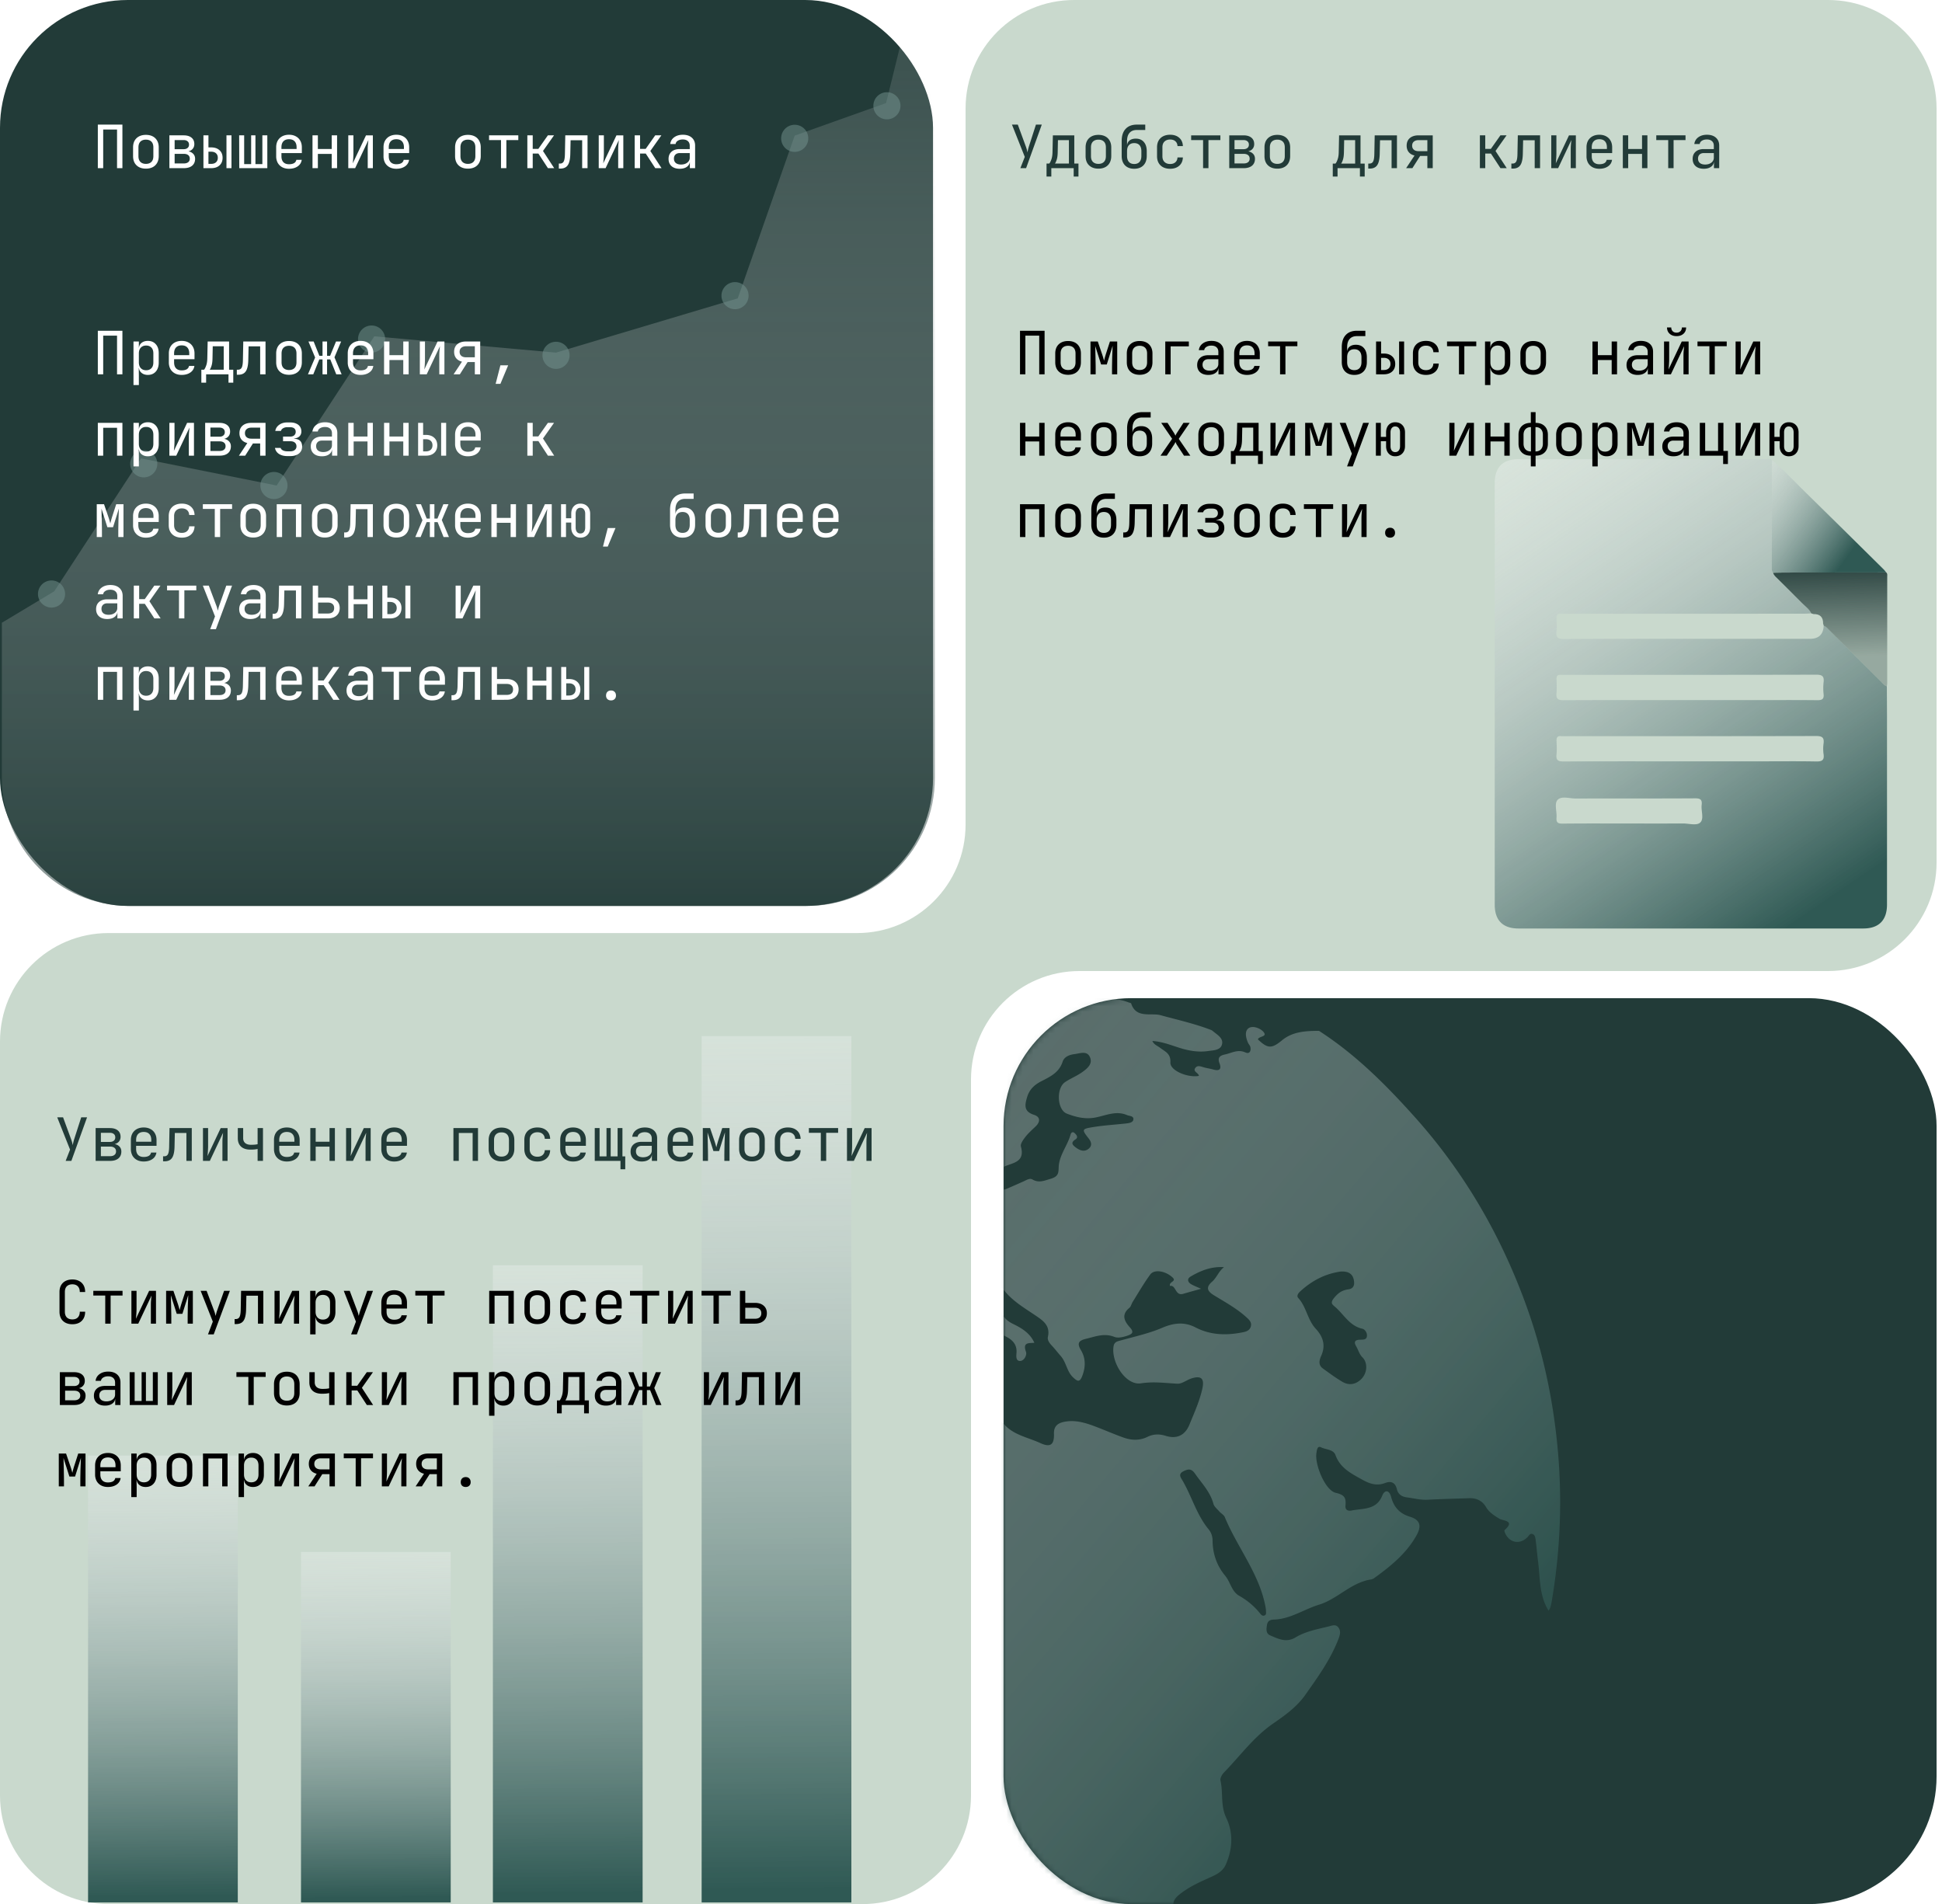 <svg width="358" height="351" fill="none" xmlns="http://www.w3.org/2000/svg"><path fill-rule="evenodd" clip-rule="evenodd" d="M178 20c0-11.046 8.954-20 20-20h139c11.046 0 20 8.954 20 20v139c0 11.046-8.954 20-20 20H199c-11.046 0-20 8.954-20 20v132c0 11.046-8.954 20-20 20H20c-11.046 0-20-8.954-20-20V192c0-11.046 8.954-20 20-20h138c11.046 0 20-8.954 20-20V20z" fill="#C9D9CD"/><path d="M347.837 126.512c.009 2.072.025 4.143.025 6.215.003 11.341.005 22.682-.001 34.023-.002 2.891-1.508 4.407-4.371 4.408-21.188.003-42.376.003-63.564 0-2.881 0-4.376-1.497-4.377-4.383-.003-25.919-.003-51.836 0-77.753 0-2.883 1.494-4.38 4.37-4.38 15.234-.005 30.467-.004 45.701.004.349 0 .733-.131 1.045.154l-.055 19.978c0 .296.041.578.261.802.101.456.455.73.761 1.035 1.514 1.512 3.047 3.007 4.541 4.537.602.616 1.352 1.107 1.734 1.923-.473.019-.946.056-1.419.057-14.599.003-29.198.003-43.798.003-.328 0-.659.021-.985-.002-.567-.04-.786.205-.767.766.027.834.08 1.679-.014 2.503-.13 1.124.291 1.385 1.393 1.383 15.11-.038 30.22-.026 45.331-.026 1.591 0 2.435-.764 2.532-2.292.003-.036.015-.071.022-.107.45.128.708.5 1.014.804 3.177 3.154 6.348 6.316 9.526 9.47.332.33.611.732 1.094.879l.001-.001zm-36.187 2.543h11.397c3.982 0 7.965-.025 11.946.018.877.01 1.281-.177 1.179-1.128a9.842 9.842 0 010-2.177c.123-1.073-.21-1.399-1.353-1.396-15.489.043-30.978.029-46.467.029-.22 0-.44.016-.658 0-.572-.043-.774.222-.756.776.028.871.068 1.75-.011 2.615-.09.995.247 1.291 1.269 1.285 7.818-.042 15.636-.022 23.453-.022h.001zm.002 11.289h12.926c3.395 0 6.792-.04 10.186.023 1.055.02 1.576-.181 1.403-1.351a7.205 7.205 0 01-.001-1.957c.144-1.11-.266-1.384-1.378-1.381-15.481.039-30.963.026-46.445.026-.183 0-.368.019-.547-.003-.697-.083-.884.262-.856.896.037.834.077 1.678-.009 2.505-.105 1.023.288 1.269 1.28 1.264 7.814-.039 15.627-.021 23.441-.021v-.001zm-11.364 11.461c3.321 0 6.642.012 9.963-.007 1.089-.006 2.509.454 3.181-.172.74-.688.131-2.135.262-3.24.114-.948-.21-1.227-1.193-1.221-7.336.044-14.672.011-22.007.037-1.149.004-2.642-.522-3.356.247-.65.7-.106 2.155-.2 3.27-.071.845.204 1.116 1.087 1.106 4.087-.047 8.175-.021 12.263-.021v.001z" fill="url(#paint0_linear_2022_114)"/><path d="M333.907 113.075c-.381-.815-1.131-1.307-1.733-1.924-1.495-1.531-3.028-3.024-4.542-4.536-.305-.305-.659-.58-.76-1.035.654-.013 1.308-.034 1.963-.035 6.293-.01 12.585-.016 18.878-.023.274.219.189.53.19.807.004 6.549.002 13.098-.002 19.647 0 .179-.041.357-.063.536-.482-.146-.762-.549-1.093-.878-3.178-3.154-6.349-6.316-9.526-9.471-.307-.304-.565-.675-1.014-.804l-.12-.417c.018-1.183-.569-1.764-1.76-1.743l-.416-.124h-.002z" fill="url(#paint1_linear_2022_114)"/><path d="M347.712 105.522c-6.292.007-12.585.013-18.878.023-.654.001-1.308.022-1.963.035-.221-.225-.263-.507-.262-.803l.055-19.977c2.088 1.756 3.933 3.764 5.878 5.667 4.94 4.832 9.847 9.697 14.764 14.553.152.15.271.333.405.501l.001.001z" fill="url(#paint2_linear_2022_114)"/><path d="M118.464 233.239h-27.6v117.453h27.6V233.239z" fill="url(#paint3_linear_2022_114)"/><path d="M156.946 191h-27.601v159.692h27.601V191z" fill="url(#paint4_linear_2022_114)"/><path d="M43.835 268.321H16.234v82.371h27.601v-82.371z" fill="url(#paint5_linear_2022_114)"/><path d="M83.088 286.088h-27.6v64.604h27.6v-64.604z" fill="url(#paint6_linear_2022_114)"/><path d="M188.034 69v-8.03h4.532V69h-.99v-7.128h-2.552V69h-.99zm8.862.088c-.484 0-.902-.092-1.254-.275a1.996 1.996 0 01-.825-.792c-.191-.352-.286-.766-.286-1.243v-1.606c0-.484.095-.898.286-1.243.198-.345.473-.609.825-.792.352-.183.77-.275 1.254-.275s.902.092 1.254.275c.352.183.623.447.814.792.198.345.297.755.297 1.232v1.617c0 .477-.099.891-.297 1.243a1.929 1.929 0 01-.814.792c-.352.183-.77.275-1.254.275zm0-.88c.432 0 .77-.121 1.012-.363s.363-.598.363-1.067v-1.606c0-.47-.121-.825-.363-1.067s-.58-.363-1.012-.363c-.426 0-.763.121-1.012.363-.242.242-.363.598-.363 1.067v1.606c0 .47.121.825.363 1.067.249.242.586.363 1.012.363zm4.131.792v-6.05h1.342l.792 2.321c.081.235.154.47.22.704.066.227.114.403.143.528.03-.125.074-.3.132-.528a39.6 39.6 0 01.209-.715l.748-2.31h1.342V69h-.957v-.935c0-.33.004-.69.011-1.078l.022-1.177.044-1.122c.015-.36.026-.675.033-.946l-1.078 3.443h-1.045l-1.089-3.421c.015.33.026.74.033 1.232.015.491.026 1.005.033 1.54.015.535.022 1.045.022 1.529V69h-.957zm9.06.088c-.484 0-.902-.092-1.254-.275a1.996 1.996 0 01-.825-.792c-.191-.352-.286-.766-.286-1.243v-1.606c0-.484.095-.898.286-1.243.198-.345.473-.609.825-.792.352-.183.77-.275 1.254-.275s.902.092 1.254.275c.352.183.623.447.814.792.198.345.297.755.297 1.232v1.617c0 .477-.099.891-.297 1.243a1.929 1.929 0 01-.814.792c-.352.183-.77.275-1.254.275zm0-.88c.433 0 .77-.121 1.012-.363s.363-.598.363-1.067v-1.606c0-.47-.121-.825-.363-1.067s-.579-.363-1.012-.363c-.425 0-.763.121-1.012.363-.242.242-.363.598-.363 1.067v1.606c0 .47.121.825.363 1.067.249.242.587.363 1.012.363zm4.726.792v-6.05h4.345v.902h-3.355V69h-.99zm7.938.11c-.638 0-1.141-.161-1.507-.484-.367-.33-.55-.774-.55-1.331 0-.565.183-1.008.55-1.331.366-.323.861-.484 1.485-.484h1.87v-.605c0-.374-.114-.66-.341-.858-.22-.205-.536-.308-.946-.308-.36 0-.66.077-.902.231-.242.147-.382.348-.418.605h-.99c.066-.52.311-.935.737-1.243.425-.308.957-.462 1.595-.462.696 0 1.246.18 1.65.539.403.36.605.847.605 1.463V69h-.968v-1.155h-.165l.165-.165c0 .44-.173.788-.517 1.045-.338.257-.789.385-1.353.385zm.242-.781c.469 0 .854-.117 1.155-.352.3-.235.451-.535.451-.902v-.858h-1.848c-.33 0-.591.092-.781.275-.191.183-.286.433-.286.748 0 .337.113.605.341.803.234.19.557.286.968.286zm6.881.781c-.476 0-.894-.095-1.254-.286a2.07 2.07 0 01-.825-.803 2.531 2.531 0 01-.286-1.221v-1.65c0-.47.096-.876.286-1.221a2.07 2.07 0 01.825-.803c.36-.19.778-.286 1.254-.286.477 0 .891.095 1.243.286.36.19.635.458.825.803.198.345.297.752.297 1.221v1.067h-3.762v.583c0 .477.121.843.363 1.1.242.25.587.374 1.034.374.382 0 .69-.066.924-.198a.872.872 0 00.429-.616h.99c-.066.506-.315.91-.748 1.21-.425.293-.957.44-1.595.44zm1.397-3.553v-.407c0-.477-.121-.843-.363-1.1-.234-.257-.579-.385-1.034-.385-.447 0-.792.128-1.034.385s-.363.623-.363 1.1v.319h2.871l-.077.088zM235.975 69v-5.181h-2.2v-.869h5.39v.869h-2.2V69h-.99zm13.686.11c-.711 0-1.276-.209-1.694-.627-.41-.425-.616-1.005-.616-1.738v-2.75c0-.968.242-1.712.726-2.233.484-.528 1.177-.792 2.079-.792h1.54v.99h-1.54c-.594 0-1.045.176-1.353.528-.308.345-.462.847-.462 1.507v.715h.154l-.154.22c.008-.433.154-.77.44-1.012.286-.242.675-.363 1.166-.363.638 0 1.133.205 1.485.616.36.41.539.975.539 1.694v.88c0 .491-.091.913-.275 1.265a1.924 1.924 0 01-.792.814c-.344.19-.759.286-1.243.286zm0-.88c.426 0 .752-.128.979-.385.228-.257.341-.623.341-1.1v-.88c0-.477-.113-.843-.341-1.1-.227-.257-.553-.385-.979-.385-.425 0-.751.128-.979.385-.227.25-.341.616-.341 1.1v.88c0 .477.114.843.341 1.1.228.257.554.385.979.385zm4.011.77v-6.05h.924v2.222h.495c.653 0 1.166.172 1.54.517.381.337.572.803.572 1.397s-.191 1.063-.572 1.408c-.374.337-.887.506-1.54.506h-1.419zm.924-.792h.495c.389 0 .689-.099.902-.297.22-.198.33-.473.33-.825s-.11-.627-.33-.825c-.213-.198-.513-.297-.902-.297h-.495v2.244zm3.322.792v-6.05h.924V69h-.924zm4.957.11c-.484 0-.91-.092-1.276-.275a1.977 1.977 0 01-.836-.792c-.198-.352-.297-.766-.297-1.243v-1.65c0-.484.099-.898.297-1.243.198-.345.476-.609.836-.792.366-.183.792-.275 1.276-.275.696 0 1.257.187 1.683.561.425.374.649.884.671 1.529h-.99c-.022-.389-.154-.686-.396-.891-.235-.213-.558-.319-.968-.319-.433 0-.778.125-1.034.374-.257.242-.385.59-.385 1.045V66.8c0 .455.128.807.385 1.056.256.25.601.374 1.034.374.41 0 .733-.106.968-.319.242-.213.374-.51.396-.891h.99c-.022.645-.246 1.155-.671 1.529-.426.374-.987.561-1.683.561zm6.078-.11v-5.181h-2.2v-.869h5.39v.869h-2.2V69h-.99zm4.803 1.98v-8.03h.99v1.155h.198l-.198.231c0-.462.15-.825.451-1.089.308-.271.711-.407 1.21-.407.609 0 1.093.202 1.452.605.367.396.55.942.55 1.639v1.771c0 .462-.084.862-.253 1.199a1.795 1.795 0 01-.693.781c-.293.183-.645.275-1.056.275-.491 0-.891-.136-1.199-.407-.308-.271-.462-.634-.462-1.089l.198.231h-.22l.022 1.375v1.76h-.99zm2.321-2.728c.418 0 .744-.125.979-.374.242-.25.363-.609.363-1.078v-1.65c0-.47-.121-.829-.363-1.078-.235-.25-.561-.374-.979-.374-.403 0-.726.128-.968.385s-.363.612-.363 1.067v1.65c0 .455.121.81.363 1.067.242.257.565.385.968.385zm6.563.836c-.484 0-.902-.092-1.254-.275a1.996 1.996 0 01-.825-.792c-.191-.352-.286-.766-.286-1.243v-1.606c0-.484.095-.898.286-1.243.198-.345.473-.609.825-.792.352-.183.77-.275 1.254-.275s.902.092 1.254.275c.352.183.623.447.814.792.198.345.297.755.297 1.232v1.617c0 .477-.099.891-.297 1.243a1.929 1.929 0 01-.814.792c-.352.183-.77.275-1.254.275zm0-.88c.433 0 .77-.121 1.012-.363s.363-.598.363-1.067v-1.606c0-.47-.121-.825-.363-1.067s-.579-.363-1.012-.363c-.425 0-.763.121-1.012.363-.242.242-.363.598-.363 1.067v1.606c0 .47.121.825.363 1.067.249.242.587.363 1.012.363zm10.925.792v-6.05h.99v2.519h2.552V62.95h.99V69h-.99v-2.629h-2.552V69h-.99zm8.334.11c-.638 0-1.14-.161-1.507-.484-.367-.33-.55-.774-.55-1.331 0-.565.183-1.008.55-1.331.367-.323.862-.484 1.485-.484h1.87v-.605c0-.374-.114-.66-.341-.858-.22-.205-.535-.308-.946-.308-.359 0-.66.077-.902.231a.823.823 0 00-.418.605h-.99c.066-.52.312-.935.737-1.243.425-.308.957-.462 1.595-.462.697 0 1.247.18 1.65.539.403.36.605.847.605 1.463V69h-.968v-1.155h-.165l.165-.165c0 .44-.172.788-.517 1.045-.337.257-.788.385-1.353.385zm.242-.781c.469 0 .854-.117 1.155-.352.301-.235.451-.535.451-.902v-.858h-1.848c-.33 0-.59.092-.781.275-.191.183-.286.433-.286.748 0 .337.114.605.341.803.235.19.557.286.968.286zm4.616.671v-6.05h.946v3.3c0 .213-.008.436-.022.671a9.779 9.779 0 01-.044.671 7.162 7.162 0 01-.055.528l2.442-5.17h1.265V69h-.946v-3.3c0-.213.003-.436.011-.671.014-.235.033-.458.055-.671l.055-.539L308.022 69h-1.265zm2.31-7.04c-.528 0-.954-.147-1.276-.44-.323-.293-.484-.678-.484-1.155h.781c0 .286.088.517.264.693.176.176.41.264.704.264.3 0 .539-.088.715-.264.183-.176.275-.407.275-.693h.781c0 .477-.162.862-.484 1.155-.323.293-.748.44-1.276.44zm6.056 7.04v-5.181h-2.2v-.869h5.39v.869h-2.2V69h-.99zm4.825 0v-6.05h.946v3.3c0 .213-.007.436-.022.671a9.185 9.185 0 01-.044.671 7.162 7.162 0 01-.055.528l2.442-5.17h1.265V69h-.946v-3.3c0-.213.004-.436.011-.671.015-.235.033-.458.055-.671l.055-.539L321.213 69h-1.265zM188.034 84v-6.05h.99v2.519h2.552V77.95h.99V84h-.99v-2.629h-2.552V84h-.99zm8.862.11c-.477 0-.895-.095-1.254-.286a2.07 2.07 0 01-.825-.803c-.191-.352-.286-.759-.286-1.221v-1.65c0-.47.095-.876.286-1.221a2.07 2.07 0 01.825-.803c.359-.19.777-.286 1.254-.286.476 0 .891.095 1.243.286.359.19.634.458.825.803.198.345.297.752.297 1.221v1.067h-3.762v.583c0 .477.121.843.363 1.1.242.25.586.374 1.034.374.381 0 .689-.066.924-.198a.878.878 0 00.429-.616h.99c-.066.506-.316.91-.748 1.21-.426.293-.957.44-1.595.44zm1.397-3.553v-.407c0-.477-.121-.843-.363-1.1-.235-.257-.58-.385-1.034-.385-.448 0-.792.128-1.034.385s-.363.623-.363 1.1v.319h2.871l-.077.088zm5.198 3.531c-.484 0-.902-.092-1.254-.275a1.996 1.996 0 01-.825-.792c-.19-.352-.286-.766-.286-1.243v-1.606c0-.484.096-.898.286-1.243.198-.345.473-.609.825-.792.352-.183.77-.275 1.254-.275s.902.092 1.254.275c.352.183.624.447.814.792.198.345.297.755.297 1.232v1.617c0 .477-.099.891-.297 1.243a1.92 1.92 0 01-.814.792c-.352.183-.77.275-1.254.275zm0-.88c.433 0 .77-.121 1.012-.363s.363-.598.363-1.067v-1.606c0-.47-.121-.825-.363-1.067s-.579-.363-1.012-.363c-.425 0-.762.121-1.012.363-.242.242-.363.598-.363 1.067v1.606c0 .47.121.825.363 1.067.25.242.587.363 1.012.363zm6.596.902c-.711 0-1.276-.209-1.694-.627-.411-.425-.616-1.005-.616-1.738v-2.75c0-.968.242-1.712.726-2.233.484-.528 1.177-.792 2.079-.792h1.54v.99h-1.54c-.594 0-1.045.176-1.353.528-.308.345-.462.847-.462 1.507v.715h.154l-.154.22c.007-.433.154-.77.44-1.012.286-.242.675-.363 1.166-.363.638 0 1.133.205 1.485.616.359.41.539.975.539 1.694v.88c0 .491-.092.913-.275 1.265a1.924 1.924 0 01-.792.814c-.345.19-.759.286-1.243.286zm0-.88c.425 0 .752-.128.979-.385.227-.257.341-.623.341-1.1v-.88c0-.477-.114-.843-.341-1.1-.227-.257-.554-.385-.979-.385-.425 0-.752.128-.979.385-.227.25-.341.616-.341 1.1v.88c0 .477.114.843.341 1.1.227.257.554.385.979.385zm3.846.77l2.145-3.113-2.013-2.937h1.166l1.199 1.87c.051.08.099.169.143.264.051.095.091.172.121.231.022-.059.055-.136.099-.231a3.93 3.93 0 01.154-.264l1.21-1.87h1.155l-2.013 2.948L219.433 84h-1.166l-1.298-1.98a2.846 2.846 0 01-.154-.275 2.512 2.512 0 00-.121-.264c-.03.066-.074.154-.132.264a2.083 2.083 0 01-.165.275L215.088 84h-1.155zm9.346.088c-.484 0-.902-.092-1.254-.275a1.996 1.996 0 01-.825-.792c-.191-.352-.286-.766-.286-1.243v-1.606c0-.484.095-.898.286-1.243.198-.345.473-.609.825-.792.352-.183.77-.275 1.254-.275s.902.092 1.254.275c.352.183.623.447.814.792.198.345.297.755.297 1.232v1.617c0 .477-.099.891-.297 1.243a1.929 1.929 0 01-.814.792c-.352.183-.77.275-1.254.275zm0-.88c.432 0 .77-.121 1.012-.363s.363-.598.363-1.067v-1.606c0-.47-.121-.825-.363-1.067s-.58-.363-1.012-.363c-.426 0-.763.121-1.012.363-.242.242-.363.598-.363 1.067v1.606c0 .47.121.825.363 1.067.249.242.586.363 1.012.363zm3.625 2.332v-2.387h.495c.125-.125.253-.37.385-.737.14-.367.213-.832.22-1.397l.066-3.069h3.949v5.203h.77v2.387h-.88V84h-4.125v1.54h-.88zm1.54-2.387h2.585V78.83h-2.024l-.044 2.211c-.007.58-.069 1.049-.187 1.408-.117.36-.227.594-.33.704zm5.76.847v-6.05h.946v3.3c0 .213-.007.436-.022.671a9.185 9.185 0 01-.044.671 7.162 7.162 0 01-.055.528l2.442-5.17h1.265V84h-.946v-3.3c0-.213.004-.436.011-.671.015-.235.033-.458.055-.671l.055-.539L235.469 84h-1.265zm6.398 0v-6.05h1.342l.792 2.321c.08.235.154.47.22.704.066.227.113.403.143.528.029-.125.073-.3.132-.528.066-.235.135-.473.209-.715l.748-2.31h1.342V84h-.957v-.935c0-.33.003-.69.011-1.078l.022-1.177c.014-.396.029-.77.044-1.122.014-.36.025-.675.033-.946l-1.078 3.443h-1.045l-1.089-3.421c.014.33.025.74.033 1.232.014.491.025 1.005.033 1.54.014.535.022 1.045.022 1.529V84h-.957zm7.717 1.98l.891-2.354-2.244-5.676h1.1l1.408 3.74c.052.125.099.275.143.451l.11.429.11-.429a5.08 5.08 0 01.132-.451l1.32-3.74h1.067l-2.981 8.03h-1.056zm8.884-1.87c-.506 0-.913-.172-1.221-.517-.308-.345-.462-.796-.462-1.353v-.913h-.968V84h-.913v-6.05h.913v2.585h.968v-.825c0-.565.15-1.016.451-1.353.308-.345.719-.517 1.232-.517.543 0 .979.172 1.309.517.33.337.495.788.495 1.353v2.53c0 .557-.165 1.008-.495 1.353-.33.345-.766.517-1.309.517zm0-.77c.279 0 .495-.095.649-.286.161-.198.242-.47.242-.814v-2.53c0-.345-.081-.612-.242-.803-.154-.198-.37-.297-.649-.297a.764.764 0 00-.638.297c-.154.19-.231.458-.231.803v2.53c0 .345.077.616.231.814.154.19.367.286.638.286zm9.979.66v-6.05h.946v3.3c0 .213-.007.436-.022.671a9.185 9.185 0 01-.044.671 6.655 6.655 0 01-.055.528l2.442-5.17h1.265V84h-.946v-3.3c0-.213.004-.436.011-.671.015-.235.033-.458.055-.671l.055-.539L268.447 84h-1.265zm6.596 0v-6.05h.99v2.519h2.552V77.95h.99V84h-.99v-2.629h-2.552V84h-.99zm8.422 1.98V84c-.704 0-1.258-.198-1.661-.594-.403-.396-.605-.939-.605-1.628V80.15c0-.682.202-1.217.605-1.606.411-.396.964-.594 1.661-.594v-1.98h.88v1.98c.704 0 1.258.198 1.661.594.403.389.605.924.605 1.606v1.628c0 .69-.202 1.232-.605 1.628-.403.396-.957.594-1.661.594v1.98h-.88zm.022-2.761v-4.488c-.425 0-.759.125-1.001.374-.242.25-.363.598-.363 1.045v1.628c0 .447.121.8.363 1.056.242.257.576.385 1.001.385zm.836 0c.433 0 .766-.128 1.001-.385.242-.257.363-.609.363-1.056V80.15c0-.447-.121-.796-.363-1.045-.235-.25-.568-.374-1.001-.374v4.488zm6.178.869c-.484 0-.902-.092-1.254-.275a1.996 1.996 0 01-.825-.792c-.191-.352-.286-.766-.286-1.243v-1.606c0-.484.095-.898.286-1.243.198-.345.473-.609.825-.792.352-.183.77-.275 1.254-.275s.902.092 1.254.275c.352.183.623.447.814.792.198.345.297.755.297 1.232v1.617c0 .477-.099.891-.297 1.243a1.929 1.929 0 01-.814.792c-.352.183-.77.275-1.254.275zm0-.88c.432 0 .77-.121 1.012-.363s.363-.598.363-1.067v-1.606c0-.47-.121-.825-.363-1.067s-.58-.363-1.012-.363c-.426 0-.763.121-1.012.363-.242.242-.363.598-.363 1.067v1.606c0 .47.121.825.363 1.067.249.242.586.363 1.012.363zm4.307 2.772v-8.03h.99v1.155h.198l-.198.231c0-.462.151-.825.451-1.089.308-.271.712-.407 1.21-.407.609 0 1.093.202 1.452.605.367.396.55.942.55 1.639v1.771c0 .462-.084.862-.253 1.199a1.795 1.795 0 01-.693.781c-.293.183-.645.275-1.056.275-.491 0-.891-.136-1.199-.407-.308-.271-.462-.634-.462-1.089l.198.231h-.22l.022 1.375v1.76h-.99zm2.321-2.728c.418 0 .745-.125.979-.374.242-.25.363-.609.363-1.078v-1.65c0-.47-.121-.829-.363-1.078-.234-.25-.561-.374-.979-.374-.403 0-.726.128-.968.385s-.363.612-.363 1.067v1.65c0 .455.121.81.363 1.067.242.257.565.385.968.385zm4.099.748v-6.05h1.342l.792 2.321c.081.235.154.47.22.704.066.227.114.403.143.528.029-.125.073-.3.132-.528a39.6 39.6 0 01.209-.715l.748-2.31h1.342V84h-.957v-.935c0-.33.004-.69.011-1.078l.022-1.177c.015-.396.029-.77.044-1.122.015-.36.026-.675.033-.946l-1.078 3.443h-1.045l-1.089-3.421c.015.33.026.74.033 1.232.015.491.026 1.005.033 1.54.015.535.022 1.045.022 1.529V84h-.957zm8.532.11c-.638 0-1.141-.161-1.507-.484-.367-.33-.55-.774-.55-1.331 0-.565.183-1.008.55-1.331.366-.323.861-.484 1.485-.484h1.87v-.605c0-.374-.114-.66-.341-.858-.22-.205-.536-.308-.946-.308-.36 0-.66.077-.902.231-.242.147-.382.348-.418.605h-.99c.066-.52.311-.935.737-1.243.425-.308.957-.462 1.595-.462.696 0 1.246.18 1.65.539.403.36.605.847.605 1.463V84h-.968v-1.155h-.165l.165-.165c0 .44-.173.788-.517 1.045-.338.257-.789.385-1.353.385zm.242-.781c.469 0 .854-.117 1.155-.352.3-.235.451-.535.451-.902v-.858h-1.848c-.33 0-.591.092-.781.275-.191.183-.286.433-.286.748 0 .337.113.605.341.803.234.19.557.286.968.286zm8.916 2.211V84h-4.301v-6.05h.99v5.17h2.376v-5.17h.99v5.17h.825v2.42h-.88zm2.295-1.54v-6.05h.946v3.3c0 .213-.007.436-.022.671a9.185 9.185 0 01-.044.671 7.162 7.162 0 01-.055.528l2.442-5.17h1.265V84h-.946v-3.3c0-.213.004-.436.011-.671.015-.235.033-.458.055-.671l.055-.539L321.213 84h-1.265zm9.808.11c-.506 0-.913-.172-1.221-.517-.308-.345-.462-.796-.462-1.353v-.913h-.968V84h-.913v-6.05h.913v2.585h.968v-.825c0-.565.15-1.016.451-1.353.308-.345.718-.517 1.232-.517.542 0 .979.172 1.309.517.33.337.495.788.495 1.353v2.53c0 .557-.165 1.008-.495 1.353-.33.345-.767.517-1.309.517zm0-.77c.278 0 .495-.095.649-.286.161-.198.242-.47.242-.814v-2.53c0-.345-.081-.612-.242-.803-.154-.198-.371-.297-.649-.297a.763.763 0 00-.638.297c-.154.19-.231.458-.231.803v2.53c0 .345.077.616.231.814.154.19.366.286.638.286zM188.034 99v-6.05h4.532V99h-.99v-5.148h-2.552V99h-.99zm8.862.088c-.484 0-.902-.092-1.254-.275a1.996 1.996 0 01-.825-.792c-.191-.352-.286-.766-.286-1.243v-1.606c0-.484.095-.898.286-1.243.198-.345.473-.609.825-.792.352-.183.77-.275 1.254-.275s.902.092 1.254.275c.352.183.623.447.814.792.198.345.297.755.297 1.232v1.617c0 .477-.099.891-.297 1.243a1.929 1.929 0 01-.814.792c-.352.183-.77.275-1.254.275zm0-.88c.432 0 .77-.121 1.012-.363s.363-.598.363-1.067v-1.606c0-.47-.121-.825-.363-1.067s-.58-.363-1.012-.363c-.426 0-.763.121-1.012.363-.242.242-.363.598-.363 1.067v1.606c0 .47.121.825.363 1.067.249.242.586.363 1.012.363zm6.595.902c-.711 0-1.276-.209-1.694-.627-.41-.425-.616-1.005-.616-1.738v-2.75c0-.968.242-1.712.726-2.233.484-.528 1.177-.792 2.079-.792h1.54v.99h-1.54c-.594 0-1.045.176-1.353.528-.308.345-.462.847-.462 1.507v.715h.154l-.154.22c.008-.433.154-.77.44-1.012.286-.242.675-.363 1.166-.363.638 0 1.133.205 1.485.616.36.41.539.975.539 1.694v.88c0 .491-.091.913-.275 1.265a1.924 1.924 0 01-.792.814c-.344.19-.759.286-1.243.286zm0-.88c.426 0 .752-.128.979-.385.228-.257.341-.623.341-1.1v-.88c0-.477-.113-.843-.341-1.1-.227-.257-.553-.385-.979-.385-.425 0-.751.128-.979.385-.227.25-.341.616-.341 1.1v.88c0 .477.114.843.341 1.1.228.257.554.385.979.385zm3.571.847v-.924h.198c.337 0 .572-.132.704-.396.139-.264.213-.737.22-1.419l.066-3.388h4.103V99h-.99v-5.148h-2.134l-.055 2.53c-.015.638-.088 1.155-.22 1.551-.125.396-.323.686-.594.869-.264.183-.612.275-1.045.275h-.253zm7.355-.077v-6.05h.946v3.3c0 .213-.008.436-.022.671a9.779 9.779 0 01-.044.671 7.162 7.162 0 01-.055.528l2.442-5.17h1.265V99h-.946v-3.3c0-.213.003-.436.011-.671.014-.235.033-.458.055-.671l.055-.539L215.682 99h-1.265zm8.576.077c-.638 0-1.163-.136-1.573-.407a1.612 1.612 0 01-.726-1.1h1.045c.051.183.187.334.407.451.227.117.509.176.847.176h.517c.359 0 .638-.084.836-.253a.815.815 0 00.308-.66c0-.293-.099-.524-.297-.693-.191-.169-.473-.253-.847-.253h-1.331v-.858h1.298c.337 0 .594-.08.77-.242a.824.824 0 00.264-.638.839.839 0 00-.121-.462.702.702 0 00-.341-.286 1.422 1.422 0 00-.561-.099h-.55c-.294 0-.547.066-.759.198-.213.132-.341.293-.385.484h-1.045c.073-.455.311-.829.715-1.122.403-.293.894-.44 1.474-.44h.55c.432 0 .803.07 1.111.209.308.132.542.323.704.572.168.25.253.546.253.891 0 .36-.118.656-.352.891-.235.227-.565.356-.99.385v.044c.52.037.898.176 1.133.418.234.242.352.59.352 1.045 0 .535-.198.96-.594 1.276-.396.315-.928.473-1.595.473h-.517zm6.881.011c-.484 0-.902-.092-1.254-.275a1.996 1.996 0 01-.825-.792c-.19-.352-.286-.766-.286-1.243v-1.606c0-.484.096-.898.286-1.243.198-.345.473-.609.825-.792.352-.183.77-.275 1.254-.275s.902.092 1.254.275c.352.183.624.447.814.792.198.345.297.755.297 1.232v1.617c0 .477-.099.891-.297 1.243a1.92 1.92 0 01-.814.792c-.352.183-.77.275-1.254.275zm0-.88c.433 0 .77-.121 1.012-.363s.363-.598.363-1.067v-1.606c0-.47-.121-.825-.363-1.067s-.579-.363-1.012-.363c-.425 0-.762.121-1.012.363-.242.242-.363.598-.363 1.067v1.606c0 .47.121.825.363 1.067.25.242.587.363 1.012.363zm6.618.902c-.484 0-.909-.092-1.276-.275a1.982 1.982 0 01-.836-.792c-.198-.352-.297-.766-.297-1.243v-1.65c0-.484.099-.898.297-1.243.198-.345.477-.609.836-.792.367-.183.792-.275 1.276-.275.697 0 1.258.187 1.683.561.425.374.649.884.671 1.529h-.99c-.022-.389-.154-.686-.396-.891-.235-.213-.557-.319-.968-.319-.433 0-.777.125-1.034.374-.257.242-.385.59-.385 1.045V96.8c0 .455.128.807.385 1.056.257.25.601.374 1.034.374.411 0 .733-.106.968-.319.242-.213.374-.51.396-.891h.99c-.022.645-.246 1.155-.671 1.529-.425.374-.986.561-1.683.561zm6.079-.11v-5.181h-2.2v-.869h5.39v.869h-2.2V99h-.99zm4.824 0v-6.05h.946v3.3c0 .213-.007.436-.022.671a9.185 9.185 0 01-.044.671 6.655 6.655 0 01-.055.528l2.442-5.17h1.265V99h-.946v-3.3c0-.213.004-.436.011-.671.015-.235.033-.458.055-.671l.055-.539L248.66 99h-1.265zm8.862.11c-.279 0-.502-.08-.671-.242-.161-.161-.242-.378-.242-.649 0-.286.081-.513.242-.682.169-.169.392-.253.671-.253s.499.084.66.253c.169.169.253.396.253.682 0 .271-.084.488-.253.649-.161.161-.381.242-.66.242zm-242.913 145c-.484 0-.906-.092-1.265-.275a1.992 1.992 0 01-.825-.792c-.19-.352-.286-.766-.286-1.243v-3.63c0-.484.095-.898.286-1.243.198-.345.473-.609.825-.792.36-.183.781-.275 1.265-.275.484 0 .902.095 1.254.286.352.183.623.447.814.792.19.345.286.755.286 1.232h-.99c0-.455-.121-.803-.363-1.045-.235-.249-.568-.374-1.001-.374-.433 0-.774.121-1.023.363-.242.242-.363.59-.363 1.045v3.641c0 .455.121.807.363 1.056.25.242.59.363 1.023.363.433 0 .766-.121 1.001-.363.242-.249.363-.601.363-1.056h.99c0 .469-.095.88-.286 1.232-.19.345-.462.612-.814.803-.352.183-.77.275-1.254.275zm6.057-.11v-5.181h-2.2v-.869h5.39v.869h-2.2V244h-.99zm4.824 0v-6.05h.946v3.3c0 .213-.007.436-.022.671a9.355 9.355 0 01-.044.671 7.036 7.036 0 01-.055.528l2.442-5.17h1.265V244h-.946v-3.3c0-.213.004-.436.011-.671.015-.235.033-.458.055-.671l.055-.539L25.49 244h-1.265zm6.398 0v-6.05h1.342l.792 2.321c.08.235.154.469.22.704.066.227.114.403.143.528.03-.125.073-.301.132-.528.066-.235.136-.473.21-.715l.747-2.31h1.342V244h-.957v-.935c0-.33.004-.689.011-1.078l.022-1.177.044-1.122c.015-.359.026-.675.033-.946l-1.078 3.443h-1.045l-1.089-3.421c.015.33.026.741.033 1.232.015.491.026 1.005.033 1.54.015.535.022 1.045.022 1.529V244h-.957zm7.718 1.98l.89-2.354-2.243-5.676h1.1l1.408 3.74c.051.125.099.275.143.451l.11.429.11-.429a5.11 5.11 0 01.132-.451l1.32-3.74h1.067l-2.981 8.03H38.34zm4.913-1.903v-.924h.198c.337 0 .572-.132.704-.396.139-.264.212-.737.22-1.419l.066-3.388h4.102V244h-.99v-5.148H45.42l-.055 2.53c-.014.638-.087 1.155-.22 1.551-.124.396-.322.686-.594.869-.264.183-.612.275-1.044.275h-.253zm7.354-.077v-6.05h.946v3.3c0 .213-.007.436-.022.671a9.355 9.355 0 01-.044.671 6.983 6.983 0 01-.055.528l2.442-5.17h1.265V244h-.946v-3.3c0-.213.004-.436.011-.671.015-.235.033-.458.055-.671l.055-.539L51.873 244h-1.265zm6.574 1.98v-8.03h.99v1.155h.198l-.198.231c0-.462.15-.825.45-1.089.309-.271.712-.407 1.21-.407.61 0 1.094.202 1.453.605.367.396.55.942.55 1.639v1.771c0 .462-.084.862-.253 1.199a1.798 1.798 0 01-.693.781c-.293.183-.645.275-1.056.275-.491 0-.891-.136-1.2-.407-.307-.271-.461-.634-.461-1.089l.198.231h-.22l.022 1.375v1.76h-.99zm2.32-2.728c.419 0 .745-.125.98-.374.242-.249.363-.609.363-1.078v-1.65c0-.469-.121-.829-.363-1.078-.235-.249-.561-.374-.98-.374-.402 0-.725.128-.967.385s-.363.612-.363 1.067v1.65c0 .455.12.81.363 1.067.242.257.565.385.968.385zm5.222 2.728l.89-2.354-2.243-5.676h1.1l1.408 3.74c.051.125.099.275.143.451l.11.429.11-.429a5.11 5.11 0 01.132-.451l1.32-3.74h1.067l-2.981 8.03h-1.056zm7.937-1.87c-.476 0-.894-.095-1.254-.286a2.07 2.07 0 01-.825-.803 2.524 2.524 0 01-.286-1.221v-1.65c0-.469.096-.876.286-1.221a2.07 2.07 0 01.825-.803c.36-.191.778-.286 1.254-.286.477 0 .891.095 1.243.286.36.191.635.458.825.803.198.345.297.752.297 1.221v1.067h-3.762v.583c0 .477.121.843.363 1.1.242.249.587.374 1.034.374.382 0 .69-.066.924-.198a.874.874 0 00.43-.616h.99a1.69 1.69 0 01-.749 1.21c-.425.293-.957.44-1.595.44zm1.397-3.553v-.407c0-.477-.12-.843-.363-1.1-.234-.257-.579-.385-1.034-.385-.447 0-.792.128-1.034.385s-.363.623-.363 1.1v.319h2.871l-.077.088zM78.762 244v-5.181h-2.2v-.869h5.39v.869h-2.2V244h-.99zm11.42 0v-6.05h4.532V244h-.99v-5.148h-2.552V244h-.99zm8.862.088c-.484 0-.902-.092-1.254-.275a1.992 1.992 0 01-.825-.792c-.19-.352-.286-.766-.286-1.243v-1.606c0-.484.096-.898.286-1.243.198-.345.473-.609.825-.792.352-.183.77-.275 1.254-.275s.902.092 1.254.275c.352.183.623.447.814.792.198.345.297.755.297 1.232v1.617c0 .477-.099.891-.297 1.243a1.925 1.925 0 01-.814.792c-.352.183-.77.275-1.254.275zm0-.88c.433 0 .77-.121 1.012-.363s.363-.598.363-1.067v-1.606c0-.469-.121-.825-.363-1.067s-.58-.363-1.012-.363c-.425 0-.763.121-1.012.363-.242.242-.363.598-.363 1.067v1.606c0 .469.121.825.363 1.067.25.242.587.363 1.012.363zm6.618.902c-.484 0-.909-.092-1.276-.275a1.979 1.979 0 01-.836-.792c-.198-.352-.297-.766-.297-1.243v-1.65c0-.484.099-.898.297-1.243.198-.345.477-.609.836-.792.367-.183.792-.275 1.276-.275.697 0 1.258.187 1.683.561.425.374.649.884.671 1.529h-.99c-.022-.389-.154-.686-.396-.891-.235-.213-.557-.319-.968-.319-.433 0-.777.125-1.034.374-.257.242-.385.59-.385 1.045v1.661c0 .455.128.807.385 1.056s.601.374 1.034.374c.411 0 .733-.106.968-.319.242-.213.374-.51.396-.891h.99c-.022.645-.246 1.155-.671 1.529-.425.374-.986.561-1.683.561zm6.574 0c-.477 0-.895-.095-1.254-.286a2.07 2.07 0 01-.825-.803c-.191-.352-.286-.759-.286-1.221v-1.65c0-.469.095-.876.286-1.221a2.07 2.07 0 01.825-.803c.359-.191.777-.286 1.254-.286.476 0 .891.095 1.243.286.359.191.634.458.825.803.198.345.297.752.297 1.221v1.067h-3.762v.583c0 .477.121.843.363 1.1.242.249.586.374 1.034.374.381 0 .689-.066.924-.198a.878.878 0 00.429-.616h.99c-.066.506-.316.909-.748 1.21-.426.293-.957.44-1.595.44zm1.397-3.553v-.407c0-.477-.121-.843-.363-1.1-.235-.257-.58-.385-1.034-.385-.448 0-.792.128-1.034.385s-.363.623-.363 1.1v.319h2.871l-.077.088zm4.703 3.443v-5.181h-2.2v-.869h5.39v.869h-2.2V244h-.99zm4.825 0v-6.05h.946v3.3c0 .213-.007.436-.022.671a9.185 9.185 0 01-.044.671 7.197 7.197 0 01-.055.528l2.442-5.17h1.265V244h-.946v-3.3c0-.213.004-.436.011-.671.015-.235.033-.458.055-.671l.055-.539-2.442 5.181h-1.265zm8.367 0v-5.181h-2.2v-.869h5.39v.869h-2.2V244h-.99zm4.868 0v-6.05h.99v2.222h1.782c.682 0 1.218.172 1.606.517.396.337.594.803.594 1.397 0 .587-.198 1.052-.594 1.397-.396.345-.931.517-1.606.517h-2.772zm.99-.902h1.782c.382 0 .671-.084.869-.253.206-.176.308-.429.308-.759s-.102-.579-.308-.748c-.198-.176-.487-.264-.869-.264h-1.782v2.024zM11.034 259v-6.05h2.618c.63 0 1.118.143 1.463.429.345.279.517.671.517 1.177 0 .418-.143.755-.429 1.012-.286.249-.664.374-1.133.374v-.088c.513 0 .924.128 1.232.385.315.257.473.601.473 1.034 0 .543-.183.968-.55 1.276-.367.301-.88.451-1.54.451h-2.651zm.968-.869h1.683c.352 0 .623-.077.814-.231.198-.154.297-.37.297-.649 0-.286-.099-.506-.297-.66-.19-.154-.462-.231-.814-.231h-1.683v1.771zm0-2.629h1.65c.308 0 .55-.073.726-.22.183-.147.275-.352.275-.616s-.088-.469-.264-.616c-.176-.154-.422-.231-.737-.231h-1.65v1.683zm7.366 3.608c-.638 0-1.14-.161-1.507-.484-.367-.33-.55-.774-.55-1.331 0-.565.183-1.008.55-1.331.366-.323.861-.484 1.485-.484h1.87v-.605c0-.374-.114-.66-.341-.858-.22-.205-.536-.308-.946-.308-.36 0-.66.077-.902.231-.242.147-.382.348-.418.605h-.99c.066-.521.311-.935.737-1.243.425-.308.957-.462 1.595-.462.696 0 1.246.18 1.65.539.403.359.605.847.605 1.463V259h-.968v-1.155h-.165l.165-.165c0 .44-.173.788-.517 1.045-.338.257-.789.385-1.353.385zm.242-.781c.469 0 .854-.117 1.155-.352.3-.235.45-.535.45-.902v-.858h-1.847c-.33 0-.59.092-.781.275-.191.183-.286.433-.286.748 0 .337.113.605.34.803.235.191.558.286.969.286zm4.307.671l-.022-6.05h.924v5.302h1.287v-5.302h.792v5.302h1.276v-5.302h.913V259h-5.17zm6.904 0v-6.05h.946v3.3c0 .213-.007.436-.022.671a9.355 9.355 0 01-.044.671 7.036 7.036 0 01-.055.528l2.442-5.17h1.265V259h-.946v-3.3c0-.213.004-.436.011-.671.015-.235.033-.458.055-.671l.055-.539L32.086 259h-1.265zm14.962 0v-5.181h-2.2v-.869h5.39v.869h-2.2V259h-.99zm7.091.088c-.484 0-.902-.092-1.254-.275a1.992 1.992 0 01-.825-.792c-.19-.352-.286-.766-.286-1.243v-1.606c0-.484.096-.898.286-1.243.198-.345.473-.609.825-.792.352-.183.77-.275 1.254-.275s.902.092 1.254.275c.352.183.624.447.814.792.198.345.297.755.297 1.232v1.617c0 .477-.099.891-.297 1.243a1.92 1.92 0 01-.814.792c-.352.183-.77.275-1.254.275zm0-.88c.433 0 .77-.121 1.012-.363s.363-.598.363-1.067v-1.606c0-.469-.12-.825-.363-1.067-.242-.242-.58-.363-1.012-.363-.425 0-.762.121-1.012.363-.242.242-.363.598-.363 1.067v1.606c0 .469.121.825.363 1.067.25.242.587.363 1.012.363zm7.806.792v-2.2a4.81 4.81 0 01-.54.088 8.027 8.027 0 01-.747.033c-.748.007-1.331-.172-1.75-.539-.41-.374-.615-.895-.615-1.562v-1.87h.99v1.87c0 .374.125.671.374.891.257.213.609.319 1.056.319.308 0 .568-.011.78-.033a4 4 0 00.452-.077v-2.97h.99V259h-.99zm3.153 0v-6.05h.99v2.497h1.034l1.76-2.497h1.133l-2.035 2.882L68.783 259h-1.155l-1.76-2.695h-1.045V259h-.99zm6.562 0v-6.05h.946v3.3c0 .213-.007.436-.022.671a9.355 9.355 0 01-.044.671 6.983 6.983 0 01-.055.528l2.442-5.17h1.265V259h-.946v-3.3c0-.213.004-.436.011-.671.015-.235.033-.458.055-.671l.055-.539L71.66 259h-1.265zm13.192 0v-6.05h4.532V259h-.99v-5.148h-2.552V259h-.99zm6.573 1.98v-8.03h.99v1.155h.198l-.198.231c0-.462.15-.825.451-1.089.308-.271.712-.407 1.21-.407.61 0 1.093.202 1.452.605.367.396.55.942.55 1.639v1.771c0 .462-.084.862-.253 1.199a1.798 1.798 0 01-.693.781c-.293.183-.645.275-1.056.275-.49 0-.89-.136-1.199-.407-.308-.271-.462-.634-.462-1.089l.198.231h-.22l.022 1.375v1.76h-.99zm2.321-2.728c.418 0 .745-.125.98-.374.241-.249.362-.609.362-1.078v-1.65c0-.469-.12-.829-.363-1.078-.234-.249-.56-.374-.979-.374-.403 0-.726.128-.968.385s-.363.612-.363 1.067v1.65c0 .455.121.81.363 1.067.242.257.565.385.968.385zm6.563.836c-.484 0-.902-.092-1.254-.275a1.992 1.992 0 01-.825-.792c-.19-.352-.286-.766-.286-1.243v-1.606c0-.484.096-.898.286-1.243.198-.345.473-.609.825-.792.352-.183.77-.275 1.254-.275s.902.092 1.254.275c.352.183.623.447.814.792.198.345.297.755.297 1.232v1.617c0 .477-.099.891-.297 1.243a1.925 1.925 0 01-.814.792c-.352.183-.77.275-1.254.275zm0-.88c.433 0 .77-.121 1.012-.363s.363-.598.363-1.067v-1.606c0-.469-.121-.825-.363-1.067s-.58-.363-1.012-.363c-.425 0-.763.121-1.012.363-.242.242-.363.598-.363 1.067v1.606c0 .469.121.825.363 1.067.25.242.587.363 1.012.363zm3.626 2.332v-2.387h.495c.125-.125.253-.37.385-.737.139-.367.213-.832.22-1.397l.066-3.069h3.949v5.203h.77v2.387h-.88V259h-4.125v1.54h-.88zm1.54-2.387h2.585v-4.323h-2.024l-.044 2.211c-.007.579-.07 1.049-.187 1.408-.117.359-.227.594-.33.704zm7.498.957c-.638 0-1.141-.161-1.507-.484-.367-.33-.55-.774-.55-1.331 0-.565.183-1.008.55-1.331.366-.323.861-.484 1.485-.484h1.87v-.605c0-.374-.114-.66-.341-.858-.22-.205-.536-.308-.946-.308-.36 0-.66.077-.902.231-.242.147-.382.348-.418.605h-.99c.066-.521.311-.935.737-1.243.425-.308.957-.462 1.595-.462.696 0 1.246.18 1.65.539.403.359.605.847.605 1.463V259h-.968v-1.155h-.165l.165-.165c0 .44-.173.788-.517 1.045-.338.257-.789.385-1.353.385zm.242-.781c.469 0 .854-.117 1.155-.352.3-.235.451-.535.451-.902v-.858h-1.848c-.33 0-.591.092-.781.275-.191.183-.286.433-.286.748 0 .337.113.605.341.803.234.191.557.286.968.286zm3.779.671l1.32-3.102-1.232-2.948h.957l1.056 2.64h.583v-2.64h.836v2.64h.561l1.089-2.64h.946l-1.232 2.915 1.32 3.135h-.99l-1.1-2.75h-.594V259h-.836v-2.75h-.594l-1.111 2.75h-.979zm14.028 0v-6.05h.946v3.3c0 .213-.008.436-.022.671a9.779 9.779 0 01-.044.671 7.197 7.197 0 01-.055.528l2.442-5.17h1.265V259h-.946v-3.3c0-.213.003-.436.011-.671.014-.235.033-.458.055-.671l.055-.539-2.442 5.181h-1.265zm5.836.077v-.924h.198c.338 0 .572-.132.704-.396.14-.264.213-.737.22-1.419l.066-3.388h4.103V259h-.99v-5.148h-2.134l-.055 2.53c-.014.638-.088 1.155-.22 1.551-.124.396-.322.686-.594.869-.264.183-.612.275-1.045.275h-.253zm7.355-.077v-6.05h.946v3.3c0 .213-.007.436-.022.671a9.185 9.185 0 01-.044.671 7.197 7.197 0 01-.055.528l2.442-5.17h1.265V259h-.946v-3.3c0-.213.004-.436.011-.671.015-.235.033-.458.055-.671l.055-.539-2.442 5.181h-1.265zM10.836 274v-6.05h1.342l.792 2.321c.08.235.154.469.22.704.066.227.114.403.143.528.03-.125.073-.301.132-.528.066-.235.136-.473.209-.715l.748-2.31h1.342V274h-.957v-.935c0-.33.004-.689.011-1.078l.022-1.177.044-1.122c.015-.359.026-.675.033-.946l-1.078 3.443h-1.045l-1.089-3.421c.015.33.026.741.033 1.232.015.491.026 1.005.033 1.54.015.535.022 1.045.022 1.529V274h-.957zm9.06.11c-.477 0-.895-.095-1.254-.286a2.07 2.07 0 01-.825-.803 2.523 2.523 0 01-.286-1.221v-1.65c0-.469.095-.876.286-1.221a2.07 2.07 0 01.825-.803c.359-.191.777-.286 1.254-.286.476 0 .89.095 1.243.286.359.191.634.458.825.803.198.345.297.752.297 1.221v1.067h-3.762v.583c0 .477.12.843.363 1.1.242.249.586.374 1.034.374.381 0 .689-.066.924-.198a.874.874 0 00.429-.616h.99c-.066.506-.316.909-.748 1.21-.426.293-.957.44-1.595.44zm1.397-3.553v-.407c0-.477-.121-.843-.363-1.1-.235-.257-.58-.385-1.034-.385-.448 0-.792.128-1.034.385s-.363.623-.363 1.1v.319h2.87l-.076.088zm2.91 5.423v-8.03h.99v1.155h.198l-.198.231c0-.462.15-.825.451-1.089.308-.271.712-.407 1.21-.407.61 0 1.093.202 1.452.605.367.396.55.942.55 1.639v1.771c0 .462-.084.862-.253 1.199a1.798 1.798 0 01-.693.781c-.293.183-.645.275-1.056.275-.49 0-.89-.136-1.199-.407-.308-.271-.462-.634-.462-1.089l.198.231h-.22l.022 1.375v1.76h-.99zm2.321-2.728c.418 0 .745-.125.98-.374.241-.249.362-.609.362-1.078v-1.65c0-.469-.12-.829-.363-1.078-.234-.249-.56-.374-.979-.374-.403 0-.726.128-.968.385s-.363.612-.363 1.067v1.65c0 .455.121.81.363 1.067.242.257.565.385.968.385zm6.563.836c-.484 0-.902-.092-1.254-.275a1.992 1.992 0 01-.825-.792c-.19-.352-.286-.766-.286-1.243v-1.606c0-.484.095-.898.286-1.243.198-.345.473-.609.825-.792.352-.183.77-.275 1.254-.275s.902.092 1.254.275c.352.183.623.447.814.792.198.345.297.755.297 1.232v1.617c0 .477-.099.891-.297 1.243a1.92 1.92 0 01-.814.792c-.352.183-.77.275-1.254.275zm0-.88c.433 0 .77-.121 1.012-.363s.363-.598.363-1.067v-1.606c0-.469-.12-.825-.363-1.067-.242-.242-.58-.363-1.012-.363-.425 0-.763.121-1.012.363-.242.242-.363.598-.363 1.067v1.606c0 .469.121.825.363 1.067.25.242.587.363 1.012.363zm4.33.792v-6.05h4.532V274h-.99v-5.148h-2.552V274h-.99zm6.573 1.98v-8.03h.99v1.155h.199l-.199.231c0-.462.15-.825.452-1.089.307-.271.71-.407 1.21-.407.608 0 1.092.202 1.451.605.367.396.55.942.55 1.639v1.771c0 .462-.084.862-.252 1.199a1.798 1.798 0 01-.694.781c-.293.183-.645.275-1.056.275-.49 0-.89-.136-1.198-.407-.308-.271-.462-.634-.462-1.089l.197.231h-.22l.023 1.375v1.76h-.99zm2.322-2.728c.418 0 .744-.125.979-.374.242-.249.363-.609.363-1.078v-1.65c0-.469-.122-.829-.364-1.078-.234-.249-.56-.374-.978-.374-.404 0-.726.128-.968.385s-.364.612-.364 1.067v1.65c0 .455.122.81.364 1.067.242.257.564.385.968.385zm4.296.748v-6.05h.946v3.3c0 .213-.007.436-.022.671a9.355 9.355 0 01-.044.671 6.983 6.983 0 01-.055.528l2.442-5.17h1.265V274h-.946v-3.3c0-.213.004-.436.011-.671.015-.235.033-.458.055-.671l.055-.539L51.873 274h-1.265zm6.222 0l1.55-2.332c-.461-.11-.82-.323-1.077-.638-.25-.315-.374-.708-.374-1.177 0-.594.194-1.06.583-1.397.396-.337.935-.506 1.617-.506h2.607V274h-.99v-2.255h-1.331L57.985 274H56.83zm2.299-3.135h1.617v-2.035h-1.617c-.367 0-.656.092-.87.275-.212.176-.318.425-.318.748 0 .315.106.565.319.748.213.176.502.264.869.264zM65.57 274v-5.181h-2.2v-.869h5.39v.869h-2.2V274h-.99zm4.824 0v-6.05h.946v3.3c0 .213-.007.436-.022.671a9.355 9.355 0 01-.044.671 6.983 6.983 0 01-.055.528l2.442-5.17h1.265V274h-.946v-3.3c0-.213.004-.436.011-.671.015-.235.033-.458.055-.671l.055-.539L71.66 274h-1.265zm6.222 0l1.551-2.332c-.462-.11-.821-.323-1.078-.638-.25-.315-.374-.708-.374-1.177 0-.594.194-1.06.583-1.397.396-.337.935-.506 1.617-.506h2.607V274h-.99v-2.255h-1.331L77.772 274h-1.155zm2.299-3.135h1.617v-2.035h-1.617c-.367 0-.656.092-.869.275-.213.176-.319.425-.319.748 0 .315.106.565.319.748.213.176.502.264.869.264zm6.937 3.245c-.279 0-.503-.081-.671-.242-.162-.161-.242-.378-.242-.649 0-.286.08-.513.242-.682.168-.169.392-.253.67-.253.28 0 .5.084.66.253.17.169.254.396.254.682 0 .271-.085.488-.253.649-.162.161-.382.242-.66.242z" fill="#000"/><path d="M188.101 31l.814-2.079-2.365-5.951h1.078l1.441 3.927a6.843 6.843 0 01.341 1.21 6.01 6.01 0 01.099-.495 7.96 7.96 0 01.198-.715l1.265-3.927h1.078L189.157 31h-1.056zm4.825 1.54v-2.387h.495c.124-.125.253-.37.385-.737.139-.367.212-.832.22-1.397l.066-3.069h3.949v5.203h.77v2.387h-.88V31h-4.125v1.54h-.88zm1.54-2.387h2.585V25.83h-2.024l-.044 2.211c-.008.58-.07 1.049-.187 1.408-.118.36-.228.594-.33.704zm8.025.935c-.484 0-.902-.092-1.254-.275a1.996 1.996 0 01-.825-.792c-.19-.352-.286-.766-.286-1.243v-1.606c0-.484.096-.898.286-1.243.198-.345.473-.609.825-.792.352-.183.77-.275 1.254-.275s.902.092 1.254.275c.352.183.624.447.814.792.198.345.297.755.297 1.232v1.617c0 .477-.099.891-.297 1.243a1.92 1.92 0 01-.814.792c-.352.183-.77.275-1.254.275zm0-.88c.433 0 .77-.121 1.012-.363s.363-.598.363-1.067v-1.606c0-.47-.121-.825-.363-1.067s-.579-.363-1.012-.363c-.425 0-.762.121-1.012.363-.242.242-.363.598-.363 1.067v1.606c0 .47.121.825.363 1.067.25.242.587.363 1.012.363zm6.596.902c-.711 0-1.276-.209-1.694-.627-.411-.425-.616-1.005-.616-1.738v-2.75c0-.968.242-1.712.726-2.233.484-.528 1.177-.792 2.079-.792h1.54v.99h-1.54c-.594 0-1.045.176-1.353.528-.308.345-.462.847-.462 1.507v.715h.154l-.154.22c.007-.433.154-.77.44-1.012.286-.242.675-.363 1.166-.363.638 0 1.133.205 1.485.616.359.41.539.975.539 1.694v.88c0 .491-.092.913-.275 1.265a1.924 1.924 0 01-.792.814c-.345.19-.759.286-1.243.286zm0-.88c.425 0 .752-.128.979-.385.227-.257.341-.623.341-1.1v-.88c0-.477-.114-.843-.341-1.1-.227-.257-.554-.385-.979-.385-.425 0-.752.128-.979.385-.227.25-.341.616-.341 1.1v.88c0 .477.114.843.341 1.1.227.257.554.385.979.385zm6.618.88c-.484 0-.91-.092-1.276-.275a1.977 1.977 0 01-.836-.792c-.198-.352-.297-.766-.297-1.243v-1.65c0-.484.099-.898.297-1.243.198-.345.476-.609.836-.792.366-.183.792-.275 1.276-.275.696 0 1.257.187 1.683.561.425.374.649.884.671 1.529h-.99c-.022-.389-.154-.686-.396-.891-.235-.213-.558-.319-.968-.319-.433 0-.778.125-1.034.374-.257.242-.385.59-.385 1.045V28.8c0 .455.128.807.385 1.056.256.25.601.374 1.034.374.41 0 .733-.106.968-.319.242-.213.374-.51.396-.891h.99c-.022.645-.246 1.155-.671 1.529-.426.374-.987.561-1.683.561zm6.079-.11v-5.181h-2.2v-.869h5.39v.869h-2.2V31h-.99zm4.824 0v-6.05h2.618c.631 0 1.119.143 1.463.429.345.279.517.671.517 1.177 0 .418-.143.755-.429 1.012-.286.25-.663.374-1.133.374v-.088c.514 0 .924.128 1.232.385.316.257.473.601.473 1.034 0 .543-.183.968-.55 1.276-.366.3-.88.451-1.54.451h-2.651zm.968-.869h1.683c.352 0 .624-.077.814-.231.198-.154.297-.37.297-.649 0-.286-.099-.506-.297-.66-.19-.154-.462-.231-.814-.231h-1.683v1.771zm0-2.629h1.65c.308 0 .55-.073.726-.22.184-.147.275-.352.275-.616s-.088-.47-.264-.616c-.176-.154-.421-.231-.737-.231h-1.65v1.683zm7.894 3.586c-.484 0-.902-.092-1.254-.275a1.996 1.996 0 01-.825-.792c-.191-.352-.286-.766-.286-1.243v-1.606c0-.484.095-.898.286-1.243.198-.345.473-.609.825-.792.352-.183.77-.275 1.254-.275s.902.092 1.254.275c.352.183.623.447.814.792.198.345.297.755.297 1.232v1.617c0 .477-.099.891-.297 1.243a1.929 1.929 0 01-.814.792c-.352.183-.77.275-1.254.275zm0-.88c.433 0 .77-.121 1.012-.363s.363-.598.363-1.067v-1.606c0-.47-.121-.825-.363-1.067s-.579-.363-1.012-.363c-.425 0-.763.121-1.012.363-.242.242-.363.598-.363 1.067v1.606c0 .47.121.825.363 1.067.249.242.587.363 1.012.363zm10.221 2.332v-2.387h.495c.125-.125.253-.37.385-.737.14-.367.213-.832.22-1.397l.066-3.069h3.949v5.203h.77v2.387h-.88V31h-4.125v1.54h-.88zm1.54-2.387h2.585V25.83h-2.024l-.044 2.211c-.007.58-.069 1.049-.187 1.408-.117.36-.227.594-.33.704zm5.001.924v-.924h.198c.337 0 .572-.132.704-.396.139-.264.213-.737.22-1.419l.066-3.388h4.103V31h-.99v-5.148h-2.134l-.055 2.53c-.015.638-.088 1.155-.22 1.551-.125.396-.323.686-.594.869-.264.183-.612.275-1.045.275h-.253zm6.981-.077l1.551-2.332c-.462-.11-.822-.323-1.078-.638-.25-.315-.374-.708-.374-1.177 0-.594.194-1.06.583-1.397.396-.337.935-.506 1.617-.506h2.607V31h-.99v-2.255h-1.331L260.368 31h-1.155zm2.299-3.135h1.617V25.83h-1.617c-.367 0-.657.092-.869.275-.213.176-.319.425-.319.748 0 .315.106.565.319.748.212.176.502.264.869.264zM272.811 31v-6.05h.99v2.497h1.034l1.76-2.497h1.133l-2.035 2.882L277.761 31h-1.155l-1.76-2.695h-1.045V31h-.99zm5.804.077v-.924h.198c.337 0 .572-.132.704-.396.139-.264.213-.737.22-1.419l.066-3.388h4.103V31h-.99v-5.148h-2.134l-.055 2.53c-.015.638-.088 1.155-.22 1.551-.125.396-.323.686-.594.869-.264.183-.612.275-1.045.275h-.253zM285.97 31v-6.05h.946v3.3c0 .213-.008.436-.022.671a9.779 9.779 0 01-.044.671 7.162 7.162 0 01-.055.528l2.442-5.17h1.265V31h-.946v-3.3c0-.213.003-.436.011-.671.014-.235.033-.458.055-.671l.055-.539L287.235 31h-1.265zm8.861.11c-.476 0-.894-.095-1.254-.286a2.07 2.07 0 01-.825-.803 2.531 2.531 0 01-.286-1.221v-1.65c0-.47.096-.876.286-1.221a2.07 2.07 0 01.825-.803c.36-.19.778-.286 1.254-.286.477 0 .891.095 1.243.286.36.19.635.458.825.803.198.345.297.752.297 1.221v1.067h-3.762v.583c0 .477.121.843.363 1.1.242.25.587.374 1.034.374.382 0 .69-.066.924-.198a.872.872 0 00.429-.616h.99c-.066.506-.315.91-.748 1.21-.425.293-.957.44-1.595.44zm1.397-3.553v-.407c0-.477-.121-.843-.363-1.1-.234-.257-.579-.385-1.034-.385-.447 0-.792.128-1.034.385s-.363.623-.363 1.1v.319h2.871l-.077.088zM299.161 31v-6.05h.99v2.519h2.552V24.95h.99V31h-.99v-2.629h-2.552V31h-.99zm8.367 0v-5.181h-2.2v-.869h5.39v.869h-2.2V31h-.99zm6.562.11c-.638 0-1.14-.161-1.507-.484-.366-.33-.55-.774-.55-1.331 0-.565.184-1.008.55-1.331.367-.323.862-.484 1.485-.484h1.87v-.605c0-.374-.113-.66-.341-.858-.22-.205-.535-.308-.946-.308-.359 0-.66.077-.902.231a.823.823 0 00-.418.605h-.99c.066-.52.312-.935.737-1.243.426-.308.957-.462 1.595-.462.697 0 1.247.18 1.65.539.404.36.605.847.605 1.463V31h-.968v-1.155h-.165l.165-.165c0 .44-.172.788-.517 1.045-.337.257-.788.385-1.353.385zm.242-.781c.47 0 .855-.117 1.155-.352.301-.235.451-.535.451-.902v-.858h-1.848c-.33 0-.59.092-.781.275-.19.183-.286.433-.286.748 0 .337.114.605.341.803.235.19.558.286.968.286zM12.101 214l.814-2.079-2.365-5.951h1.078l1.441 3.927a6.843 6.843 0 01.341 1.21 6.01 6.01 0 01.099-.495 7.96 7.96 0 01.198-.715l1.265-3.927h1.078L13.157 214h-1.056zm5.529 0v-6.05h2.618c.63 0 1.118.143 1.463.429.344.279.517.671.517 1.177 0 .418-.143.755-.43 1.012-.285.249-.663.374-1.132.374v-.088c.513 0 .924.128 1.232.385.315.257.473.601.473 1.034 0 .543-.184.968-.55 1.276-.367.301-.88.451-1.54.451H17.63zm.968-.869h1.683c.352 0 .623-.077.814-.231.198-.154.297-.37.297-.649 0-.286-.1-.506-.297-.66-.191-.154-.462-.231-.814-.231h-1.683v1.771zm0-2.629h1.65c.308 0 .55-.073.726-.22.183-.147.275-.352.275-.616s-.088-.469-.264-.616c-.176-.154-.422-.231-.737-.231h-1.65v1.683zm7.893 3.608c-.476 0-.894-.095-1.254-.286a2.07 2.07 0 01-.825-.803 2.523 2.523 0 01-.286-1.221v-1.65c0-.469.096-.876.286-1.221a2.07 2.07 0 01.825-.803c.36-.191.778-.286 1.254-.286.477 0 .891.095 1.243.286.36.191.635.458.825.803.198.345.297.752.297 1.221v1.067h-3.762v.583c0 .477.121.843.363 1.1.242.249.587.374 1.034.374.382 0 .69-.066.924-.198a.874.874 0 00.43-.616h.99a1.69 1.69 0 01-.749 1.21c-.425.293-.957.44-1.595.44zm1.397-3.553v-.407c0-.477-.12-.843-.363-1.1-.234-.257-.579-.385-1.034-.385-.447 0-.792.128-1.034.385s-.363.623-.363 1.1v.319h2.871l-.077.088zm2.174 3.52v-.924h.198c.337 0 .572-.132.704-.396.14-.264.213-.737.22-1.419l.066-3.388h4.103V214h-.99v-5.148H32.23l-.055 2.53c-.015.638-.088 1.155-.22 1.551-.125.396-.323.686-.594.869-.264.183-.612.275-1.045.275h-.253zm7.355-.077v-6.05h.946v3.3c0 .213-.008.436-.022.671a9.355 9.355 0 01-.044.671 7.036 7.036 0 01-.055.528l2.442-5.17h1.265V214h-.946v-3.3c0-.213.004-.436.01-.671.016-.235.034-.458.056-.671l.055-.539L38.682 214h-1.265zm10.072 0v-2.2a4.81 4.81 0 01-.54.088 8.028 8.028 0 01-.747.033c-.748.007-1.331-.172-1.75-.539-.41-.374-.615-.895-.615-1.562v-1.87h.99v1.87c0 .374.124.671.373.891.257.213.61.319 1.056.319.309 0 .569-.011.782-.033.22-.029.37-.055.45-.077v-2.97h.99V214h-.99zm5.385.11c-.476 0-.894-.095-1.254-.286a2.07 2.07 0 01-.825-.803 2.524 2.524 0 01-.286-1.221v-1.65c0-.469.096-.876.286-1.221a2.07 2.07 0 01.825-.803c.36-.191.778-.286 1.254-.286.477 0 .891.095 1.243.286.36.191.635.458.825.803.198.345.297.752.297 1.221v1.067h-3.762v.583c0 .477.121.843.363 1.1.242.249.587.374 1.034.374.382 0 .69-.066.924-.198a.874.874 0 00.43-.616h.99a1.69 1.69 0 01-.749 1.21c-.425.293-.957.44-1.595.44zm1.397-3.553v-.407c0-.477-.12-.843-.363-1.1-.234-.257-.58-.385-1.034-.385-.447 0-.792.128-1.034.385s-.363.623-.363 1.1v.319h2.871l-.077.088zM57.204 214v-6.05h.99v2.519h2.552v-2.519h.99V214h-.99v-2.629h-2.552V214h-.99zm6.596 0v-6.05h.946v3.3c0 .213-.008.436-.022.671a9.355 9.355 0 01-.044.671 6.983 6.983 0 01-.055.528l2.442-5.17h1.265V214h-.946v-3.3c0-.213.003-.436.01-.671.015-.235.034-.458.056-.671l.055-.539L65.065 214H63.8zm8.861.11c-.476 0-.894-.095-1.254-.286a2.07 2.07 0 01-.825-.803 2.524 2.524 0 01-.286-1.221v-1.65c0-.469.096-.876.286-1.221a2.07 2.07 0 01.825-.803c.36-.191.778-.286 1.254-.286.477 0 .891.095 1.243.286.36.191.635.458.825.803.198.345.297.752.297 1.221v1.067h-3.762v.583c0 .477.121.843.363 1.1.242.249.587.374 1.034.374.382 0 .69-.066.924-.198a.874.874 0 00.43-.616h.99a1.69 1.69 0 01-.749 1.21c-.425.293-.957.44-1.595.44zm1.397-3.553v-.407c0-.477-.12-.843-.363-1.1-.234-.257-.579-.385-1.034-.385-.447 0-.792.128-1.034.385s-.363.623-.363 1.1v.319h2.871l-.077.088zM83.587 214v-6.05h4.532V214h-.99v-5.148h-2.552V214h-.99zm8.861.088c-.484 0-.902-.092-1.254-.275a1.992 1.992 0 01-.825-.792c-.19-.352-.286-.766-.286-1.243v-1.606c0-.484.096-.898.286-1.243.198-.345.473-.609.825-.792.352-.183.77-.275 1.254-.275s.902.092 1.254.275c.352.183.624.447.814.792.198.345.297.755.297 1.232v1.617c0 .477-.099.891-.297 1.243a1.92 1.92 0 01-.814.792c-.352.183-.77.275-1.254.275zm0-.88c.433 0 .77-.121 1.012-.363s.363-.598.363-1.067v-1.606c0-.469-.12-.825-.363-1.067-.242-.242-.579-.363-1.012-.363-.425 0-.762.121-1.012.363-.242.242-.363.598-.363 1.067v1.606c0 .469.121.825.363 1.067.25.242.587.363 1.012.363zm6.618.902c-.484 0-.91-.092-1.276-.275a1.977 1.977 0 01-.836-.792c-.198-.352-.297-.766-.297-1.243v-1.65c0-.484.1-.898.297-1.243.198-.345.477-.609.836-.792.367-.183.792-.275 1.276-.275.697 0 1.258.187 1.683.561.425.374.649.884.671 1.529h-.99c-.022-.389-.154-.686-.396-.891-.235-.213-.557-.319-.968-.319-.433 0-.777.125-1.034.374-.257.242-.385.59-.385 1.045v1.661c0 .455.128.807.385 1.056s.602.374 1.034.374c.41 0 .733-.106.968-.319.242-.213.374-.51.396-.891h.99c-.022.645-.246 1.155-.671 1.529-.425.374-.986.561-1.683.561zm6.574 0c-.477 0-.895-.095-1.254-.286a2.07 2.07 0 01-.825-.803c-.191-.352-.286-.759-.286-1.221v-1.65c0-.469.095-.876.286-1.221a2.07 2.07 0 01.825-.803c.359-.191.777-.286 1.254-.286s.891.095 1.243.286c.359.191.634.458.825.803.198.345.297.752.297 1.221v1.067h-3.762v.583c0 .477.121.843.363 1.1.242.249.587.374 1.034.374.381 0 .689-.066.924-.198a.872.872 0 00.429-.616h.99a1.685 1.685 0 01-.748 1.21c-.425.293-.957.44-1.595.44zm1.397-3.553v-.407c0-.477-.121-.843-.363-1.1-.235-.257-.579-.385-1.034-.385-.447 0-.792.128-1.034.385s-.363.623-.363 1.1v.319h2.871l-.077.088zm7.344 4.983V214h-4.741v-6.05h.891v5.214h1.276v-5.214h.77v5.214h1.276v-5.214h.891v5.214h.517v2.376h-.88zm3.922-1.43c-.638 0-1.14-.161-1.507-.484-.366-.33-.55-.774-.55-1.331 0-.565.184-1.008.55-1.331.367-.323.862-.484 1.485-.484h1.87v-.605c0-.374-.113-.66-.341-.858-.22-.205-.535-.308-.946-.308-.359 0-.66.077-.902.231-.242.147-.381.348-.418.605h-.99c.066-.521.312-.935.737-1.243.426-.308.957-.462 1.595-.462.697 0 1.247.18 1.65.539.404.359.605.847.605 1.463V214h-.968v-1.155h-.165l.165-.165c0 .44-.172.788-.517 1.045-.337.257-.788.385-1.353.385zm.242-.781c.47 0 .855-.117 1.155-.352.301-.235.451-.535.451-.902v-.858h-1.848c-.33 0-.59.092-.781.275-.19.183-.286.433-.286.748 0 .337.114.605.341.803.235.191.558.286.968.286zm6.882.781c-.477 0-.895-.095-1.254-.286a2.07 2.07 0 01-.825-.803c-.191-.352-.286-.759-.286-1.221v-1.65c0-.469.095-.876.286-1.221a2.07 2.07 0 01.825-.803c.359-.191.777-.286 1.254-.286s.891.095 1.243.286c.359.191.634.458.825.803.198.345.297.752.297 1.221v1.067h-3.762v.583c0 .477.121.843.363 1.1.242.249.587.374 1.034.374.381 0 .689-.066.924-.198a.872.872 0 00.429-.616h.99a1.685 1.685 0 01-.748 1.21c-.425.293-.957.44-1.595.44zm1.397-3.553v-.407c0-.477-.121-.843-.363-1.1-.235-.257-.579-.385-1.034-.385-.447 0-.792.128-1.034.385s-.363.623-.363 1.1v.319h2.871l-.077.088zm2.735 3.443v-6.05h1.342l.792 2.321c.08.235.154.469.22.704.066.227.113.403.143.528.029-.125.073-.301.132-.528.066-.235.135-.473.209-.715l.748-2.31h1.342V214h-.957v-.935c0-.33.003-.689.011-1.078l.022-1.177c.014-.396.029-.77.044-1.122.014-.359.025-.675.033-.946l-1.078 3.443h-1.045l-1.089-3.421c.014.33.025.741.033 1.232.014.491.025 1.005.033 1.54.014.535.022 1.045.022 1.529V214h-.957zm9.059.088c-.484 0-.902-.092-1.254-.275a1.992 1.992 0 01-.825-.792c-.19-.352-.286-.766-.286-1.243v-1.606c0-.484.096-.898.286-1.243.198-.345.473-.609.825-.792.352-.183.77-.275 1.254-.275s.902.092 1.254.275c.352.183.624.447.814.792.198.345.297.755.297 1.232v1.617c0 .477-.099.891-.297 1.243a1.92 1.92 0 01-.814.792c-.352.183-.77.275-1.254.275zm0-.88c.433 0 .77-.121 1.012-.363s.363-.598.363-1.067v-1.606c0-.469-.121-.825-.363-1.067s-.579-.363-1.012-.363c-.425 0-.762.121-1.012.363-.242.242-.363.598-.363 1.067v1.606c0 .469.121.825.363 1.067.25.242.587.363 1.012.363zm6.618.902c-.484 0-.909-.092-1.276-.275a1.979 1.979 0 01-.836-.792c-.198-.352-.297-.766-.297-1.243v-1.65c0-.484.099-.898.297-1.243.198-.345.477-.609.836-.792.367-.183.792-.275 1.276-.275.697 0 1.258.187 1.683.561.425.374.649.884.671 1.529h-.99c-.022-.389-.154-.686-.396-.891-.235-.213-.557-.319-.968-.319-.433 0-.777.125-1.034.374-.257.242-.385.59-.385 1.045v1.661c0 .455.128.807.385 1.056s.601.374 1.034.374c.411 0 .733-.106.968-.319.242-.213.374-.51.396-.891h.99c-.022.645-.246 1.155-.671 1.529-.425.374-.986.561-1.683.561zm6.079-.11v-5.181h-2.2v-.869h5.39v.869h-2.2V214h-.99zm4.824 0v-6.05h.946v3.3c0 .213-.007.436-.022.671a9.185 9.185 0 01-.044.671 6.685 6.685 0 01-.055.528l2.442-5.17h1.265V214h-.946v-3.3c0-.213.004-.436.011-.671.015-.235.033-.458.055-.671l.055-.539-2.442 5.181h-1.265z" fill="#223B38"/><rect width="172" height="167" rx="23.562" fill="#223B38"/><path opacity=".61" fill-rule="evenodd" clip-rule="evenodd" d="M146.5 25L136 55l-33.5 10L69 62 51 89.5l-25-5L10 109l-9.659 5.795v28.643C.341 156.451 10.891 167 23.903 167H148.78c13.012 0 23.561-10.549 23.561-23.562V23.562c0-6.14-2.349-11.733-6.197-15.926L163.341 19 146.5 25z" fill="url(#paint7_linear_2022_114)"/><g opacity=".51" filter="url(#filter0_f_2022_114)"><circle cx="146.5" cy="25.5" r="2.5" fill="#739490"/></g><g opacity=".51" filter="url(#filter1_f_2022_114)"><circle cx="163.5" cy="19.5" r="2.5" fill="#739490"/></g><g opacity=".51" filter="url(#filter2_f_2022_114)"><circle cx="135.5" cy="54.5" r="2.5" fill="#739490"/></g><g opacity=".51" filter="url(#filter3_f_2022_114)"><circle cx="102.5" cy="65.5" r="2.5" fill="#739490"/></g><g opacity=".51" filter="url(#filter4_f_2022_114)"><circle cx="68.5" cy="62.5" r="2.5" fill="#739490"/></g><g opacity=".51" filter="url(#filter5_f_2022_114)"><circle cx="50.5" cy="89.5" r="2.5" fill="#739490"/></g><g opacity=".51" filter="url(#filter6_f_2022_114)"><circle cx="26.5" cy="85.5" r="2.5" fill="#739490"/></g><g opacity=".51" filter="url(#filter7_f_2022_114)"><circle cx="9.5" cy="109.5" r="2.5" fill="#739490"/></g><path d="M18.034 31v-8.03h4.532V31h-.99v-7.128h-2.552V31h-.99zm8.862.088c-.484 0-.902-.092-1.254-.275a1.996 1.996 0 01-.825-.792c-.191-.352-.286-.766-.286-1.243v-1.606c0-.484.095-.898.286-1.243.198-.345.473-.609.825-.792.352-.183.77-.275 1.254-.275s.902.092 1.254.275c.352.183.623.447.814.792.198.345.297.755.297 1.232v1.617c0 .477-.1.891-.297 1.243a1.925 1.925 0 01-.814.792c-.352.183-.77.275-1.254.275zm0-.88c.432 0 .77-.121 1.012-.363s.363-.598.363-1.067v-1.606c0-.47-.121-.825-.363-1.067s-.58-.363-1.012-.363c-.426 0-.763.121-1.012.363-.242.242-.363.598-.363 1.067v1.606c0 .47.12.825.363 1.067.249.242.586.363 1.012.363zm4.33.792v-6.05h2.617c.631 0 1.119.143 1.463.429.345.279.517.671.517 1.177 0 .418-.143.755-.429 1.012-.286.25-.663.374-1.133.374v-.088c.514 0 .924.128 1.232.385.316.257.473.601.473 1.034 0 .543-.183.968-.55 1.276-.366.3-.88.451-1.54.451h-2.65zm.967-.869h1.683c.352 0 .624-.077.814-.231.198-.154.297-.37.297-.649 0-.286-.099-.506-.297-.66-.19-.154-.462-.231-.814-.231h-1.683v1.771zm0-2.629h1.65c.308 0 .55-.073.726-.22.184-.147.275-.352.275-.616s-.088-.47-.264-.616c-.176-.154-.421-.231-.737-.231h-1.65v1.683zM37.503 31v-6.05h.923v2.222h.495c.653 0 1.166.172 1.54.517.381.337.572.803.572 1.397s-.19 1.063-.572 1.408c-.374.337-.887.506-1.54.506h-1.419zm.923-.792h.495c.389 0 .69-.099.902-.297.22-.198.33-.473.33-.825s-.11-.627-.33-.825c-.213-.198-.513-.297-.902-.297h-.495v2.244zm3.322.792v-6.05h.924V31h-.924zm2.36 0l-.021-6.05h.924v5.302h1.287V24.95h.792v5.302h1.276V24.95h.913V31h-5.17zm9.17.11c-.476 0-.894-.095-1.253-.286a2.07 2.07 0 01-.825-.803 2.523 2.523 0 01-.287-1.221v-1.65c0-.47.096-.876.287-1.221a2.07 2.07 0 01.825-.803c.359-.19.777-.286 1.254-.286.476 0 .89.095 1.242.286.36.19.635.458.825.803.199.345.298.752.298 1.221v1.067h-3.762v.583c0 .477.12.843.363 1.1.242.25.586.374 1.034.374.38 0 .689-.066.923-.198a.874.874 0 00.43-.616h.99c-.066.506-.316.91-.748 1.21-.426.293-.958.44-1.596.44zm1.398-3.553v-.407c0-.477-.122-.843-.364-1.1-.234-.257-.579-.385-1.033-.385-.448 0-.793.128-1.035.385-.242.257-.362.623-.362 1.1v.319h2.87l-.077.088zM57.608 31v-6.05h.99v2.519h2.552V24.95h.99V31h-.99v-2.629h-2.552V31h-.99zm6.596 0v-6.05h.946v3.3c0 .213-.007.436-.022.671a9.355 9.355 0 01-.044.671 6.95 6.95 0 01-.055.528l2.442-5.17h1.265V31h-.946v-3.3c0-.213.004-.436.01-.671.016-.235.034-.458.056-.671l.055-.539L65.469 31h-1.265zm8.862.11c-.477 0-.895-.095-1.254-.286a2.07 2.07 0 01-.825-.803A2.524 2.524 0 0170.7 28.8v-1.65c0-.47.095-.876.286-1.221a2.07 2.07 0 01.825-.803c.359-.19.777-.286 1.254-.286.476 0 .89.095 1.243.286.359.19.634.458.825.803.198.345.297.752.297 1.221v1.067h-3.762v.583c0 .477.12.843.363 1.1.242.25.586.374 1.034.374.381 0 .689-.066.924-.198a.874.874 0 00.429-.616h.99c-.066.506-.316.91-.748 1.21-.426.293-.957.44-1.595.44zm1.397-3.553v-.407c0-.477-.121-.843-.363-1.1-.235-.257-.58-.385-1.034-.385-.448 0-.792.128-1.034.385s-.363.623-.363 1.1v.319h2.87l-.076.088zm11.794 3.531c-.484 0-.902-.092-1.254-.275a1.996 1.996 0 01-.825-.792c-.19-.352-.286-.766-.286-1.243v-1.606c0-.484.095-.898.286-1.243.198-.345.473-.609.825-.792.352-.183.77-.275 1.254-.275s.902.092 1.254.275c.352.183.623.447.814.792.198.345.297.755.297 1.232v1.617c0 .477-.099.891-.297 1.243a1.92 1.92 0 01-.814.792c-.352.183-.77.275-1.254.275zm0-.88c.433 0 .77-.121 1.012-.363s.363-.598.363-1.067v-1.606c0-.47-.121-.825-.363-1.067s-.58-.363-1.012-.363c-.425 0-.763.121-1.012.363-.242.242-.363.598-.363 1.067v1.606c0 .47.121.825.363 1.067.25.242.587.363 1.012.363zm6.1.792v-5.181h-2.2v-.869h5.39v.869h-2.2V31h-.99zm4.858 0v-6.05h.99v2.497h1.034L101 24.95h1.133l-2.035 2.882L102.165 31h-1.155l-1.76-2.695h-1.045V31h-.99zm5.804.077v-.924h.198c.337 0 .572-.132.704-.396.139-.264.213-.737.22-1.419l.066-3.388h4.103V31h-.99v-5.148h-2.134l-.055 2.53c-.015.638-.088 1.155-.22 1.551-.125.396-.323.686-.594.869-.264.183-.612.275-1.045.275h-.253zm7.355-.077v-6.05h.946v3.3c0 .213-.007.436-.022.671a9.185 9.185 0 01-.044.671 7.162 7.162 0 01-.055.528l2.442-5.17h1.265V31h-.946v-3.3c0-.213.004-.436.011-.671.015-.235.033-.458.055-.671l.055-.539L111.639 31h-1.265zm6.629 0v-6.05h.99v2.497h1.034l1.76-2.497h1.133l-2.035 2.882L121.953 31h-1.155l-1.76-2.695h-1.045V31h-.99zm8.3.11c-.638 0-1.14-.161-1.507-.484-.366-.33-.55-.774-.55-1.331 0-.565.184-1.008.55-1.331.367-.323.862-.484 1.485-.484h1.87v-.605c0-.374-.113-.66-.341-.858-.22-.205-.535-.308-.946-.308-.359 0-.66.077-.902.231a.823.823 0 00-.418.605h-.99c.066-.52.312-.935.737-1.243.426-.308.957-.462 1.595-.462.697 0 1.247.18 1.65.539.404.36.605.847.605 1.463V31h-.968v-1.155h-.165l.165-.165c0 .44-.172.788-.517 1.045-.337.257-.788.385-1.353.385zm.242-.781c.47 0 .855-.117 1.155-.352.301-.235.451-.535.451-.902v-.858h-1.848c-.33 0-.59.092-.781.275-.19.183-.286.433-.286.748 0 .337.114.605.341.803.235.19.558.286.968.286zM18.034 69v-8.03h4.532V69h-.99v-7.128h-2.552V69h-.99zm6.574 1.98v-8.03h.99v1.155h.198l-.198.231c0-.462.15-.825.45-1.089.309-.271.712-.407 1.21-.407.61 0 1.093.202 1.453.605.366.396.55.942.55 1.639v1.771c0 .462-.085.862-.253 1.199a1.798 1.798 0 01-.693.781c-.294.183-.646.275-1.056.275-.492 0-.891-.136-1.2-.407-.307-.271-.461-.634-.461-1.089l.198.231h-.22l.022 1.375v1.76h-.99zm2.32-2.728c.419 0 .745-.125.98-.374.242-.25.363-.609.363-1.078v-1.65c0-.47-.121-.829-.363-1.078-.235-.25-.561-.374-.98-.374-.403 0-.725.128-.967.385s-.363.612-.363 1.067v1.65c0 .455.12.81.363 1.067.242.257.564.385.968.385zm6.563.858c-.476 0-.894-.095-1.254-.286a2.07 2.07 0 01-.825-.803 2.523 2.523 0 01-.286-1.221v-1.65c0-.47.096-.876.286-1.221a2.07 2.07 0 01.825-.803c.36-.19.778-.286 1.254-.286.477 0 .891.095 1.243.286.36.19.635.458.825.803.198.345.297.752.297 1.221v1.067h-3.762v.583c0 .477.121.843.363 1.1.242.25.587.374 1.034.374.382 0 .69-.066.924-.198a.874.874 0 00.43-.616h.99c-.067.506-.316.91-.749 1.21-.425.293-.957.44-1.595.44zm1.397-3.553v-.407c0-.477-.12-.843-.363-1.1-.234-.257-.579-.385-1.034-.385-.447 0-.792.128-1.034.385s-.363.623-.363 1.1v.319h2.871l-.077.088zm2.23 4.983v-2.387h.494c.125-.125.253-.37.385-.737.14-.367.213-.832.22-1.397l.066-3.069h3.95v5.203h.77v2.387h-.88V69h-4.126v1.54h-.88zm1.54-2.387h2.584V63.83h-2.024l-.044 2.211c-.007.58-.07 1.049-.187 1.408-.117.36-.227.594-.33.704zm5 .924v-.924h.198c.337 0 .572-.132.704-.396.14-.264.212-.737.22-1.419l.066-3.388h4.103V69h-.99v-5.148h-2.134l-.055 2.53c-.015.638-.088 1.155-.22 1.551-.125.396-.323.686-.594.869-.264.183-.613.275-1.045.275h-.253zm9.62.011c-.483 0-.901-.092-1.253-.275a1.996 1.996 0 01-.825-.792c-.191-.352-.287-.766-.287-1.243v-1.606c0-.484.096-.898.287-1.243a1.98 1.98 0 01.825-.792c.352-.183.77-.275 1.254-.275.483 0 .901.092 1.253.275.353.183.624.447.815.792.197.345.297.755.297 1.232v1.617c0 .477-.1.891-.297 1.243a1.922 1.922 0 01-.815.792c-.351.183-.77.275-1.253.275zm0-.88c.433 0 .77-.121 1.013-.363.242-.242.363-.598.363-1.067v-1.606c0-.47-.122-.825-.364-1.067s-.579-.363-1.011-.363c-.426 0-.763.121-1.013.363-.241.242-.362.598-.362 1.067v1.606c0 .47.12.825.362 1.067.25.242.587.363 1.013.363zm3.494.792l1.32-3.102-1.232-2.948h.957l1.056 2.64h.583v-2.64h.836v2.64h.561l1.09-2.64h.945l-1.232 2.915L62.976 69h-.99l-1.1-2.75h-.594V69h-.836v-2.75h-.594L57.752 69h-.98zm9.698.11c-.477 0-.895-.095-1.254-.286a2.07 2.07 0 01-.825-.803 2.524 2.524 0 01-.286-1.221v-1.65c0-.47.095-.876.286-1.221a2.07 2.07 0 01.825-.803c.36-.19.777-.286 1.254-.286s.89.095 1.243.286c.36.19.634.458.825.803.198.345.297.752.297 1.221v1.067h-3.762v.583c0 .477.12.843.363 1.1.242.25.587.374 1.034.374.381 0 .69-.066.924-.198a.874.874 0 00.429-.616h.99c-.066.506-.315.91-.748 1.21-.425.293-.957.44-1.595.44zm1.397-3.553v-.407c0-.477-.121-.843-.363-1.1-.235-.257-.58-.385-1.034-.385-.447 0-.792.128-1.034.385s-.363.623-.363 1.1v.319h2.87l-.076.088zM70.8 69v-6.05h.99v2.519h2.552V62.95h.99V69h-.99v-2.629H71.79V69h-.99zm6.595 0v-6.05h.946v3.3c0 .213-.007.436-.022.671a9.355 9.355 0 01-.044.671 6.95 6.95 0 01-.055.528l2.442-5.17h1.265V69h-.946v-3.3c0-.213.004-.436.011-.671.015-.235.033-.458.055-.671l.055-.539L78.66 69h-1.265zm6.222 0l1.551-2.332c-.462-.11-.821-.323-1.078-.638-.25-.315-.374-.708-.374-1.177 0-.594.194-1.06.583-1.397.396-.337.935-.506 1.617-.506h2.607V69h-.99v-2.255h-1.331L84.772 69h-1.155zm2.299-3.135h1.617V63.83h-1.617c-.367 0-.656.092-.869.275-.213.176-.319.425-.319.748 0 .315.106.565.319.748.213.176.502.264.869.264zm5.452 4.895l.88-3.421h1.43l-1.43 3.421h-.88zM18.034 84v-6.05h4.532V84h-.99v-5.148h-2.552V84h-.99zm6.574 1.98v-8.03h.99v1.155h.198l-.198.231c0-.462.15-.825.45-1.089.309-.271.712-.407 1.21-.407.61 0 1.093.202 1.453.605.366.396.55.942.55 1.639v1.771c0 .462-.085.862-.253 1.199a1.798 1.798 0 01-.693.781c-.294.183-.646.275-1.056.275-.492 0-.891-.136-1.2-.407-.307-.271-.461-.634-.461-1.089l.198.231h-.22l.022 1.375v1.76h-.99zm2.32-2.728c.419 0 .745-.125.98-.374.242-.25.363-.609.363-1.078v-1.65c0-.47-.121-.829-.363-1.078-.235-.25-.561-.374-.98-.374-.403 0-.725.128-.967.385s-.363.612-.363 1.067v1.65c0 .455.12.81.363 1.067.242.257.564.385.968.385zm4.297.748v-6.05h.946v3.3c0 .213-.007.436-.022.671a9.355 9.355 0 01-.044.671 7.002 7.002 0 01-.055.528l2.442-5.17h1.265V84h-.946v-3.3c0-.213.004-.436.011-.671.015-.235.033-.458.055-.671l.055-.539L32.49 84h-1.265zm6.596 0v-6.05h2.618c.63 0 1.118.143 1.463.429.345.279.517.671.517 1.177 0 .418-.143.755-.429 1.012-.286.25-.664.374-1.133.374v-.088c.513 0 .924.128 1.232.385.315.257.473.601.473 1.034 0 .543-.183.968-.55 1.276-.367.3-.88.451-1.54.451h-2.65zm.968-.869h1.683c.352 0 .623-.077.814-.231.198-.154.297-.37.297-.649 0-.286-.099-.506-.297-.66-.19-.154-.462-.231-.814-.231H38.79v1.771zm0-2.629h1.65c.308 0 .55-.073.726-.22.183-.147.275-.352.275-.616s-.088-.47-.264-.616c-.176-.154-.422-.231-.737-.231h-1.65v1.683zM44.043 84l1.55-2.332c-.461-.11-.82-.323-1.077-.638-.25-.315-.374-.708-.374-1.177 0-.594.194-1.06.583-1.397.396-.337.935-.506 1.617-.506h2.607V84h-.99v-2.255h-1.331L45.198 84h-1.155zm2.299-3.135h1.617V78.83h-1.617c-.367 0-.657.092-.87.275-.212.176-.318.425-.318.748 0 .315.106.565.319.748.212.176.502.264.869.264zm6.65 3.212c-.637 0-1.162-.136-1.572-.407a1.617 1.617 0 01-.727-1.1h1.046c.05.183.187.334.407.451.227.117.51.176.846.176h.518c.359 0 .638-.084.836-.253a.814.814 0 00.308-.66c0-.293-.1-.524-.298-.693-.19-.169-.473-.253-.846-.253h-1.331v-.858h1.297c.338 0 .595-.08.77-.242a.824.824 0 00.264-.638.833.833 0 00-.12-.462.699.699 0 00-.342-.286 1.422 1.422 0 00-.56-.099h-.55a1.41 1.41 0 00-.76.198c-.212.132-.34.293-.384.484h-1.045c.073-.455.311-.829.715-1.122.403-.293.894-.44 1.474-.44h.55c.432 0 .803.07 1.11.209.309.132.543.323.705.572.168.25.253.546.253.891 0 .36-.118.656-.352.891-.235.227-.565.356-.99.385v.044c.52.037.898.176 1.133.418.234.242.352.59.352 1.045 0 .535-.198.96-.594 1.276-.396.315-.928.473-1.595.473h-.517zm6.354.033c-.638 0-1.14-.161-1.507-.484-.366-.33-.55-.774-.55-1.331 0-.565.184-1.008.55-1.331.367-.323.862-.484 1.485-.484h1.87v-.605c0-.374-.113-.66-.34-.858-.22-.205-.536-.308-.947-.308-.36 0-.66.077-.902.231-.242.147-.381.348-.418.605h-.99c.066-.52.312-.935.737-1.243.426-.308.957-.462 1.595-.462.697 0 1.247.18 1.65.539.404.36.605.847.605 1.463V84h-.968v-1.155h-.165l.165-.165c0 .44-.172.788-.517 1.045-.337.257-.788.385-1.353.385zm.242-.781c.47 0 .855-.117 1.155-.352.3-.235.451-.535.451-.902v-.858h-1.848c-.33 0-.59.092-.78.275-.191.183-.287.433-.287.748 0 .337.114.605.341.803.235.19.558.286.968.286zm4.616.671v-6.05h.99v2.519h2.552V77.95h.99V84h-.99v-2.629h-2.552V84h-.99zm6.596 0v-6.05h.99v2.519h2.552V77.95h.99V84h-.99v-2.629H71.79V84h-.99zm6.276 0v-6.05H78v2.222h.495c.653 0 1.166.172 1.54.517.382.337.572.803.572 1.397s-.19 1.063-.572 1.408c-.374.337-.887.506-1.54.506h-1.419zm.924-.792h.495c.389 0 .69-.099.902-.297.22-.198.33-.473.33-.825s-.11-.627-.33-.825c-.212-.198-.513-.297-.902-.297H78v2.244zm3.322.792v-6.05h.924V84h-.924zm4.935.11c-.477 0-.895-.095-1.254-.286a2.07 2.07 0 01-.825-.803 2.524 2.524 0 01-.286-1.221v-1.65c0-.47.095-.876.286-1.221a2.07 2.07 0 01.825-.803c.36-.19.777-.286 1.254-.286s.891.095 1.243.286c.36.19.634.458.825.803.198.345.297.752.297 1.221v1.067H84.86v.583c0 .477.121.843.363 1.1.242.25.587.374 1.034.374.381 0 .69-.066.924-.198a.874.874 0 00.429-.616h.99c-.066.506-.315.91-.748 1.21-.425.293-.957.44-1.595.44zm1.397-3.553v-.407c0-.477-.121-.843-.363-1.1-.235-.257-.58-.385-1.034-.385-.447 0-.792.128-1.034.385s-.363.623-.363 1.1v.319h2.871l-.077.088zM97.215 84v-6.05h.99v2.497h1.034L101 77.95h1.133l-2.035 2.882L102.165 84h-1.155l-1.76-2.695h-1.045V84h-.99zM17.836 99v-6.05h1.342l.792 2.321c.08.235.154.47.22.704.066.227.114.403.143.528.03-.125.073-.3.132-.528a37.3 37.3 0 01.209-.715l.748-2.31h1.342V99h-.957v-.935c0-.33.004-.69.011-1.078l.022-1.177.044-1.122c.015-.36.026-.675.033-.946l-1.078 3.443h-1.045l-1.089-3.421c.015.33.026.74.033 1.232.015.491.026 1.005.033 1.54a55.8 55.8 0 01.022 1.529V99h-.957zm9.06.11c-.477 0-.895-.095-1.254-.286a2.07 2.07 0 01-.825-.803 2.523 2.523 0 01-.286-1.221v-1.65c0-.47.095-.876.286-1.221a2.07 2.07 0 01.825-.803c.359-.19.777-.286 1.254-.286.476 0 .89.095 1.243.286.359.19.634.458.825.803.198.345.297.752.297 1.221v1.067h-3.762v.583c0 .477.12.843.363 1.1.242.25.586.374 1.034.374.381 0 .689-.066.924-.198a.874.874 0 00.429-.616h.99c-.066.506-.316.91-.748 1.21-.426.293-.957.44-1.595.44zm1.397-3.553v-.407c0-.477-.121-.843-.363-1.1-.235-.257-.58-.385-1.034-.385-.448 0-.792.128-1.034.385s-.363.623-.363 1.1v.319h2.87l-.076.088zm5.22 3.553c-.484 0-.909-.092-1.276-.275a1.98 1.98 0 01-.836-.792c-.198-.352-.297-.766-.297-1.243v-1.65c0-.484.1-.898.297-1.243a1.98 1.98 0 01.836-.792c.367-.183.792-.275 1.276-.275.697 0 1.258.187 1.683.561.426.374.65.884.671 1.529h-.99c-.022-.389-.154-.686-.396-.891-.234-.213-.557-.319-.968-.319-.432 0-.777.125-1.034.374-.256.242-.385.59-.385 1.045V96.8c0 .455.129.807.385 1.056.257.25.602.374 1.034.374.411 0 .734-.106.968-.319.242-.213.374-.51.396-.891h.99c-.022.645-.245 1.155-.67 1.529-.426.374-.987.561-1.684.561zm6.08-.11v-5.181h-2.2v-.869h5.39v.869h-2.2V99h-.99zm7.09.088c-.484 0-.902-.092-1.254-.275a1.996 1.996 0 01-.825-.792c-.19-.352-.286-.766-.286-1.243v-1.606c0-.484.095-.898.286-1.243.198-.345.473-.609.825-.792.352-.183.77-.275 1.254-.275s.902.092 1.254.275c.352.183.623.447.814.792.198.345.297.755.297 1.232v1.617c0 .477-.1.891-.297 1.243a1.92 1.92 0 01-.814.792c-.352.183-.77.275-1.254.275zm0-.88c.432 0 .77-.121 1.012-.363s.363-.598.363-1.067v-1.606c0-.47-.121-.825-.363-1.067s-.58-.363-1.012-.363c-.425 0-.763.121-1.012.363-.242.242-.363.598-.363 1.067v1.606c0 .47.12.825.363 1.067.25.242.587.363 1.012.363zm4.33.792v-6.05h4.532V99h-.99v-5.148h-2.553V99h-.99zm8.861.088c-.484 0-.902-.092-1.254-.275a1.996 1.996 0 01-.825-.792c-.19-.352-.286-.766-.286-1.243v-1.606c0-.484.096-.898.286-1.243.198-.345.473-.609.825-.792.352-.183.77-.275 1.254-.275s.902.092 1.254.275c.352.183.624.447.814.792.198.345.297.755.297 1.232v1.617c0 .477-.099.891-.297 1.243a1.92 1.92 0 01-.814.792c-.352.183-.77.275-1.254.275zm0-.88c.433 0 .77-.121 1.012-.363s.363-.598.363-1.067v-1.606c0-.47-.12-.825-.363-1.067-.242-.242-.58-.363-1.012-.363-.425 0-.762.121-1.012.363-.242.242-.363.598-.363 1.067v1.606c0 .47.121.825.363 1.067.25.242.587.363 1.012.363zm3.57.869v-.924h.199c.337 0 .572-.132.704-.396.14-.264.213-.737.22-1.419l.066-3.388h4.103V99h-.99v-5.148h-2.134l-.055 2.53c-.015.638-.088 1.155-.22 1.551-.125.396-.323.686-.594.869-.264.183-.612.275-1.045.275h-.253zm9.622.011c-.484 0-.902-.092-1.254-.275a1.996 1.996 0 01-.825-.792c-.191-.352-.286-.766-.286-1.243v-1.606c0-.484.095-.898.286-1.243.198-.345.473-.609.825-.792.352-.183.77-.275 1.254-.275s.902.092 1.254.275c.352.183.623.447.814.792.198.345.297.755.297 1.232v1.617c0 .477-.1.891-.297 1.243a1.925 1.925 0 01-.814.792c-.352.183-.77.275-1.254.275zm0-.88c.432 0 .77-.121 1.012-.363s.363-.598.363-1.067v-1.606c0-.47-.121-.825-.363-1.067s-.58-.363-1.012-.363c-.426 0-.763.121-1.012.363-.242.242-.363.598-.363 1.067v1.606c0 .47.12.825.363 1.067.249.242.586.363 1.012.363zm3.493.792l1.32-3.102-1.232-2.948h.957l1.056 2.64h.583v-2.64h.836v2.64h.561l1.09-2.64h.945l-1.232 2.915L82.763 99h-.99l-1.1-2.75h-.594V99h-.836v-2.75h-.594L77.54 99h-.98zm9.698.11c-.477 0-.895-.095-1.254-.286a2.07 2.07 0 01-.825-.803 2.524 2.524 0 01-.286-1.221v-1.65c0-.47.095-.876.286-1.221a2.07 2.07 0 01.825-.803c.36-.19.777-.286 1.254-.286s.891.095 1.243.286c.36.19.634.458.825.803.198.345.297.752.297 1.221v1.067H84.86v.583c0 .477.121.843.363 1.1.242.25.587.374 1.034.374.381 0 .69-.066.924-.198a.874.874 0 00.429-.616h.99c-.066.506-.315.91-.748 1.21-.425.293-.957.44-1.595.44zm1.397-3.553v-.407c0-.477-.121-.843-.363-1.1-.235-.257-.58-.385-1.034-.385-.447 0-.792.128-1.034.385s-.363.623-.363 1.1v.319h2.871l-.077.088zM90.587 99v-6.05h.99v2.519h2.552V92.95h.99V99h-.99v-2.629h-2.552V99h-.99zm6.595 0v-6.05h.946v3.3c0 .213-.007.436-.022.671a9.355 9.355 0 01-.044.671 6.95 6.95 0 01-.055.528l2.442-5.17h1.265V99h-.946v-3.3c0-.213.004-.436.011-.671.015-.235.033-.458.055-.671l.055-.539L98.447 99h-1.265zm9.808.11c-.506 0-.913-.172-1.221-.517-.308-.345-.462-.796-.462-1.353v-.913h-.968V99h-.913v-6.05h.913v2.585h.968v-.825c0-.565.15-1.016.451-1.353.308-.345.719-.517 1.232-.517.543 0 .979.172 1.309.517.33.337.495.788.495 1.353v2.53c0 .557-.165 1.008-.495 1.353-.33.345-.766.517-1.309.517zm0-.77c.279 0 .495-.095.649-.286.161-.198.242-.47.242-.814v-2.53c0-.345-.081-.612-.242-.803-.154-.198-.37-.297-.649-.297a.764.764 0 00-.638.297c-.154.19-.231.458-.231.803v2.53c0 .345.077.616.231.814.154.19.367.286.638.286zm4.165 2.42l.88-3.421h1.43l-1.43 3.421h-.88zm14.676-1.65c-.711 0-1.276-.209-1.694-.627-.41-.425-.616-1.005-.616-1.738v-2.75c0-.968.242-1.712.726-2.233.484-.528 1.177-.792 2.079-.792h1.54v.99h-1.54c-.594 0-1.045.176-1.353.528-.308.345-.462.847-.462 1.507v.715h.154l-.154.22c.008-.433.154-.77.44-1.012.286-.242.675-.363 1.166-.363.638 0 1.133.205 1.485.616.36.41.539.975.539 1.694v.88c0 .491-.091.913-.275 1.265a1.924 1.924 0 01-.792.814c-.344.19-.759.286-1.243.286zm0-.88c.426 0 .752-.128.979-.385.228-.257.341-.623.341-1.1v-.88c0-.477-.113-.843-.341-1.1-.227-.257-.553-.385-.979-.385-.425 0-.751.128-.979.385-.227.25-.341.616-.341 1.1v.88c0 .477.114.843.341 1.1.228.257.554.385.979.385zm6.596.858c-.484 0-.902-.092-1.254-.275a1.996 1.996 0 01-.825-.792c-.191-.352-.286-.766-.286-1.243v-1.606c0-.484.095-.898.286-1.243.198-.345.473-.609.825-.792.352-.183.77-.275 1.254-.275s.902.092 1.254.275c.352.183.623.447.814.792.198.345.297.755.297 1.232v1.617c0 .477-.099.891-.297 1.243a1.929 1.929 0 01-.814.792c-.352.183-.77.275-1.254.275zm0-.88c.433 0 .77-.121 1.012-.363s.363-.598.363-1.067v-1.606c0-.47-.121-.825-.363-1.067s-.579-.363-1.012-.363c-.425 0-.763.121-1.012.363-.242.242-.363.598-.363 1.067v1.606c0 .47.121.825.363 1.067.249.242.587.363 1.012.363zm3.571.869v-.924h.198c.337 0 .572-.132.704-.396.139-.264.212-.737.22-1.419l.066-3.388h4.103V99h-.99v-5.148h-2.134l-.055 2.53c-.015.638-.088 1.155-.22 1.551-.125.396-.323.686-.594.869-.264.183-.613.275-1.045.275h-.253zm9.62.033c-.476 0-.894-.095-1.254-.286a2.07 2.07 0 01-.825-.803 2.531 2.531 0 01-.286-1.221v-1.65c0-.47.096-.876.286-1.221a2.07 2.07 0 01.825-.803c.36-.19.778-.286 1.254-.286.477 0 .891.095 1.243.286.36.19.635.458.825.803.198.345.297.752.297 1.221v1.067h-3.762v.583c0 .477.121.843.363 1.1.242.25.587.374 1.034.374.382 0 .69-.066.924-.198a.872.872 0 00.429-.616h.99c-.066.506-.315.91-.748 1.21-.425.293-.957.44-1.595.44zm1.397-3.553v-.407c0-.477-.121-.843-.363-1.1-.234-.257-.579-.385-1.034-.385-.447 0-.792.128-1.034.385s-.363.623-.363 1.1v.319h2.871l-.077.088zm5.199 3.553c-.477 0-.895-.095-1.254-.286a2.07 2.07 0 01-.825-.803c-.191-.352-.286-.759-.286-1.221v-1.65c0-.47.095-.876.286-1.221a2.07 2.07 0 01.825-.803c.359-.19.777-.286 1.254-.286s.891.095 1.243.286c.359.19.634.458.825.803.198.345.297.752.297 1.221v1.067h-3.762v.583c0 .477.121.843.363 1.1.242.25.587.374 1.034.374.381 0 .689-.066.924-.198a.872.872 0 00.429-.616h.99c-.066.506-.315.91-.748 1.21-.425.293-.957.44-1.595.44zm1.397-3.553v-.407c0-.477-.121-.843-.363-1.1-.235-.257-.579-.385-1.034-.385-.447 0-.792.128-1.034.385s-.363.623-.363 1.1v.319h2.871l-.077.088zM19.772 114.11c-.638 0-1.14-.161-1.507-.484-.367-.33-.55-.774-.55-1.331 0-.565.183-1.008.55-1.331.367-.323.862-.484 1.485-.484h1.87v-.605c0-.374-.114-.66-.341-.858-.22-.205-.535-.308-.946-.308-.36 0-.66.077-.902.231-.242.147-.381.348-.418.605h-.99c.066-.521.312-.935.737-1.243.425-.308.957-.462 1.595-.462.697 0 1.247.18 1.65.539.403.359.605.847.605 1.463V114h-.968v-1.155h-.165l.165-.165c0 .44-.172.788-.517 1.045-.337.257-.788.385-1.353.385zm.242-.781c.47 0 .854-.117 1.155-.352.3-.235.451-.535.451-.902v-.858h-1.848c-.33 0-.59.092-.781.275-.19.183-.286.433-.286.748 0 .337.114.605.341.803.235.191.557.286.968.286zm4.649.671v-6.05h.99v2.497h1.034l1.76-2.497h1.133l-2.035 2.882L29.613 114h-1.155l-1.76-2.695h-1.045V114h-.99zm8.333 0v-5.181h-2.2v-.869h5.39v.869h-2.2V114h-.99zm5.75 1.98l.89-2.354-2.244-5.676h1.1l1.408 3.74c.051.125.1.275.143.451l.11.429.11-.429a5.11 5.11 0 01.132-.451l1.32-3.74h1.067l-2.98 8.03h-1.057zm7.409-1.87c-.638 0-1.14-.161-1.507-.484-.367-.33-.55-.774-.55-1.331 0-.565.183-1.008.55-1.331.366-.323.861-.484 1.485-.484h1.87v-.605c0-.374-.114-.66-.341-.858-.22-.205-.535-.308-.946-.308-.36 0-.66.077-.902.231-.242.147-.382.348-.418.605h-.99c.066-.521.312-.935.737-1.243.425-.308.957-.462 1.595-.462.697 0 1.246.18 1.65.539.403.359.605.847.605 1.463V114h-.968v-1.155h-.165l.165-.165c0 .44-.172.788-.517 1.045-.338.257-.789.385-1.353.385zm.242-.781c.47 0 .854-.117 1.155-.352.3-.235.45-.535.45-.902v-.858h-1.847c-.33 0-.59.092-.781.275-.19.183-.286.433-.286.748 0 .337.114.605.34.803.236.191.558.286.969.286zm3.857.748v-.924h.198c.337 0 .572-.132.704-.396.139-.264.212-.737.22-1.419l.066-3.388h4.102V114h-.99v-5.148H52.42l-.055 2.53c-.014.638-.087 1.155-.22 1.551-.124.396-.322.686-.594.869-.264.183-.612.275-1.044.275h-.253zm7.398-.077v-6.05h.99v2.222h1.782c.682 0 1.218.172 1.606.517.396.337.594.803.594 1.397 0 .587-.198 1.052-.594 1.397-.396.345-.931.517-1.606.517h-2.772zm.99-.902h1.782c.382 0 .671-.084.87-.253.205-.176.307-.429.307-.759s-.102-.579-.308-.748c-.198-.176-.487-.264-.869-.264h-1.782v2.024zm5.562.902v-6.05h.99v2.519h2.552v-2.519h.99V114h-.99v-2.629h-2.552V114h-.99zm6.277 0v-6.05h.924v2.222h.495c.652 0 1.166.172 1.54.517.381.337.572.803.572 1.397s-.191 1.063-.572 1.408c-.374.337-.888.506-1.54.506h-1.42zm.924-.792h.495c.388 0 .689-.099.902-.297.22-.198.33-.473.33-.825s-.11-.627-.33-.825c-.213-.198-.514-.297-.902-.297h-.495v2.244zm3.322.792v-6.05h.924V114h-.924zm9.264 0v-6.05h.946v3.3c0 .213-.007.436-.022.671a9.355 9.355 0 01-.044.671 6.983 6.983 0 01-.055.528l2.442-5.17h1.265V114h-.946v-3.3c0-.213.004-.436.011-.671.015-.235.033-.458.055-.671l.055-.539L85.256 114h-1.265zm-65.957 15v-6.05h4.532V129h-.99v-5.148h-2.552V129h-.99zm6.574 1.98v-8.03h.99v1.155h.198l-.198.231c0-.462.15-.825.45-1.089.309-.271.712-.407 1.21-.407.61 0 1.093.202 1.453.605.366.396.55.942.55 1.639v1.771c0 .462-.085.862-.253 1.199a1.798 1.798 0 01-.693.781c-.294.183-.646.275-1.056.275-.492 0-.891-.136-1.2-.407-.307-.271-.461-.634-.461-1.089l.198.231h-.22l.022 1.375v1.76h-.99zm2.32-2.728c.419 0 .745-.125.98-.374.242-.249.363-.609.363-1.078v-1.65c0-.469-.121-.829-.363-1.078-.235-.249-.561-.374-.98-.374-.403 0-.725.128-.967.385s-.363.612-.363 1.067v1.65c0 .455.12.81.363 1.067.242.257.564.385.968.385zm4.297.748v-6.05h.946v3.3c0 .213-.007.436-.022.671a9.355 9.355 0 01-.044.671 7.036 7.036 0 01-.055.528l2.442-5.17h1.265V129h-.946v-3.3c0-.213.004-.436.011-.671.015-.235.033-.458.055-.671l.055-.539L32.49 129h-1.265zm6.596 0v-6.05h2.618c.63 0 1.118.143 1.463.429.345.279.517.671.517 1.177 0 .418-.143.755-.429 1.012-.286.249-.664.374-1.133.374v-.088c.513 0 .924.128 1.232.385.315.257.473.601.473 1.034 0 .543-.183.968-.55 1.276-.367.301-.88.451-1.54.451h-2.65zm.968-.869h1.683c.352 0 .623-.077.814-.231.198-.154.297-.37.297-.649 0-.286-.099-.506-.297-.66-.19-.154-.462-.231-.814-.231H38.79v1.771zm0-2.629h1.65c.308 0 .55-.073.726-.22.183-.147.275-.352.275-.616s-.088-.469-.264-.616c-.176-.154-.422-.231-.737-.231h-1.65v1.683zm4.869 3.575v-.924h.198c.337 0 .572-.132.704-.396.14-.264.212-.737.22-1.419l.066-3.388h4.103V129h-.99v-5.148h-2.134l-.055 2.53c-.015.638-.088 1.155-.22 1.551-.125.396-.323.686-.594.869-.264.183-.613.275-1.045.275h-.253zm9.62.033c-.476 0-.894-.095-1.253-.286a2.07 2.07 0 01-.825-.803 2.523 2.523 0 01-.287-1.221v-1.65c0-.469.096-.876.287-1.221a2.07 2.07 0 01.825-.803c.359-.191.777-.286 1.254-.286.476 0 .89.095 1.242.286.36.191.635.458.825.803.199.345.298.752.298 1.221v1.067h-3.762v.583c0 .477.12.843.363 1.1.242.249.586.374 1.034.374.38 0 .689-.066.923-.198a.874.874 0 00.43-.616h.99c-.066.506-.316.909-.748 1.21-.426.293-.958.44-1.596.44zm1.398-3.553v-.407c0-.477-.122-.843-.364-1.1-.234-.257-.579-.385-1.033-.385-.448 0-.793.128-1.035.385-.242.257-.362.623-.362 1.1v.319h2.87l-.077.088zM57.64 129v-6.05h.99v2.497h1.034l1.76-2.497h1.133l-2.035 2.882L62.591 129h-1.155l-1.76-2.695h-1.045V129h-.99zm8.3.11c-.637 0-1.14-.161-1.506-.484-.367-.33-.55-.774-.55-1.331 0-.565.183-1.008.55-1.331.367-.323.862-.484 1.485-.484h1.87v-.605c0-.374-.114-.66-.341-.858-.22-.205-.535-.308-.946-.308-.36 0-.66.077-.902.231-.242.147-.381.348-.418.605h-.99c.066-.521.312-.935.737-1.243.425-.308.957-.462 1.595-.462.697 0 1.247.18 1.65.539.403.359.605.847.605 1.463V129h-.968v-1.155h-.165l.165-.165c0 .44-.172.788-.517 1.045-.337.257-.788.385-1.353.385zm.243-.781c.47 0 .854-.117 1.155-.352.3-.235.45-.535.45-.902v-.858h-1.847c-.33 0-.59.092-.781.275-.19.183-.286.433-.286.748 0 .337.114.605.34.803.236.191.558.286.969.286zm6.387.671v-5.181h-2.2v-.869h5.39v.869h-2.2V129h-.99zm7.09.11c-.476 0-.894-.095-1.254-.286a2.07 2.07 0 01-.825-.803 2.524 2.524 0 01-.286-1.221v-1.65c0-.469.096-.876.286-1.221a2.07 2.07 0 01.825-.803c.36-.191.778-.286 1.254-.286.477 0 .891.095 1.243.286.36.191.635.458.825.803.198.345.297.752.297 1.221v1.067h-3.762v.583c0 .477.121.843.363 1.1.242.249.587.374 1.034.374.382 0 .69-.066.924-.198a.874.874 0 00.43-.616h.99a1.69 1.69 0 01-.749 1.21c-.425.293-.957.44-1.595.44zm1.397-3.553v-.407c0-.477-.12-.843-.363-1.1-.234-.257-.579-.385-1.034-.385-.447 0-.792.128-1.034.385s-.363.623-.363 1.1v.319h2.871l-.077.088zm2.174 3.52v-.924h.198c.337 0 .572-.132.704-.396.14-.264.213-.737.22-1.419l.066-3.388h4.103V129h-.99v-5.148h-2.134l-.055 2.53c-.015.638-.088 1.155-.22 1.551-.125.396-.323.686-.594.869-.264.183-.612.275-1.045.275h-.253zM90.63 129v-6.05h.99v2.222h1.782c.682 0 1.217.172 1.606.517.396.337.594.803.594 1.397 0 .587-.198 1.052-.594 1.397-.396.345-.932.517-1.606.517H90.63zm.99-.902h1.782c.381 0 .67-.084.869-.253.205-.176.308-.429.308-.759s-.103-.579-.308-.748c-.198-.176-.488-.264-.87-.264H91.62v2.024zm5.561.902v-6.05h.99v2.519h2.552v-2.519h.99V129h-.99v-2.629h-2.552V129h-.99zm6.277 0v-6.05h.924v2.222h.495c.653 0 1.166.172 1.54.517.381.337.572.803.572 1.397s-.191 1.063-.572 1.408c-.374.337-.887.506-1.54.506h-1.419zm.924-.792h.495c.389 0 .689-.099.902-.297.22-.198.33-.473.33-.825s-.11-.627-.33-.825c-.213-.198-.513-.297-.902-.297h-.495v2.244zm3.322.792v-6.05h.924V129h-.924zm4.935.11c-.279 0-.502-.081-.671-.242-.161-.161-.242-.378-.242-.649 0-.286.081-.513.242-.682.169-.169.392-.253.671-.253s.499.084.66.253c.169.169.253.396.253.682 0 .271-.084.488-.253.649-.161.161-.381.242-.66.242z" fill="#fff"/><rect x="185" y="184" width="172" height="167" rx="23.562" fill="#223B38"/><g opacity=".69"><mask id="a" style="mask-type:alpha" maskUnits="userSpaceOnUse" x="185" y="184" width="172" height="167"><rect x="185" y="184" width="172" height="167" rx="23.562" fill="#223B38"/></mask><g mask="url(#a)"><path d="M190.663 247.532c-1.016.075-2.178-.11-1.528 1.657.215.592-.332 1.664-1.057 1.692-.885.034-.719-.997-.685-1.575.104-1.754-1.12-2.565-2.378-3.129-2.599-1.176-4.382-3.233-6.263-5.227-2.122-2.263-2.772-2.325-5.198-.372-1.424 1.142-2.834 1.555-4.555.75-1.563-.736-2.758-.103-3.104 1.437-.387 1.727-1.542 2.552-2.91 3.267-1.445.75-2.116 1.823-2.558 3.473-.601 2.243-2.371 3.962-4.576 4.835-1.445.571-3.097.64-4.652.95-.719.144-1.307.013-1.846-.503-.442-.426-.995-.68-1.624-.777-.899-.137-2.171.454-2.517-.866-.442-1.672-1.914-3.247-.594-5.165.933-1.355.816-2.875.463-4.402-.553-2.407-.353-2.614 2.157-3.026 2.889-.468 5.737 0 8.571.357 1.673.207 2.337-.35 2.558-1.946.498-3.624-.664-5.598-4.127-6.836-.587-.214-1.527-.269-1.438-1.115.07-.618.892-.722 1.459-.935.608-.234 1.196-.165 1.79.035 1.058.357 1.97.495 1.991-1.08 0-.681.415-.702 1.009-.626 2.026.261 3.733-.213 4.673-2.249.215-.461.574-.853 1.051-.97 1.977-.481 3.256-1.795 4.376-3.384.878-1.245 2.177-1.602 3.684-1.643 3.014-.083 3.194-.427 2.247-3.205a11.451 11.451 0 01-.512-2.304c-.103-.833.035-1.596 1.134-1.734.339-.041.671-.261.968-.453.553-.365 1.154-1.596 1.603-.936.54.791 1.107 2.07.312 3.205-.222.31-.878.509-.401.997 2.018 2.05-.629.674-.816 1.094.539 1.018 2.986 2.098 3.94 1.699 1.148-.482 2.24-1.142 3.097.467.27.509.878.275 1.334.083a171.13 171.13 0 003.014-1.327c.505-.227 1.071-.606 1.562-.324 1.196.681 2.116.248 3.332-.11 1.39-.406 1.486-.983 1.514-2.097.062-2.256 1.638-4.003 2.205-6.108.09-.337.394-.529.691-.268.367.316.795.812.201 1.197-.947.605-.553 1.031.062 1.492.795.598 1.68.901 2.482.124.56-.543.352-1.197-.118-1.795-1.292-1.651-1.292-1.747.851-2.091 1.983-.323 4.002-.44 6-.66.546-.062 1.285-.151 1.389-.695.131-.729-.726-.66-1.182-.86-2.032-.873-3.982.124-5.903.468-1.887.337-3.56-.117-5.164-.729-1.818-.695-1.991-4.684-.346-5.805 1.003-.68 2.171-1.134 3.159-1.836.934-.667 2.033-1.541 1.411-2.834-.567-1.169-1.812-.625-2.814-.502-.968.117-1.908.502-2.198 1.41-.636 1.981-2.281 2.751-3.906 3.584-1.244.632-2.198 1.492-2.62 2.881-.435 1.451-.712 2.696 1.265 3.322 1.148.365 1.189 1.259.305 2.119-.657.632-1.355 1.237-1.908 1.953-.401.516-.954 1.286-.823 1.767.975 3.522-2.599 2.882-3.913 4.264-.622.661-1.237.014-1.513-.852-.719-2.284-2.178-4.203-3.236-6.321-.518-1.038-1.05-.832-1.831-.22-1.169.915-2.212 2.077-3.989 1.946-2.502-.185-3.09-.866-2.468-3.301.062-.241.422-.358.042-.722-1.804-1.761-1.328-3.858 1.064-4.814 1.079-.434 1.722-1.431 2.8-1.926.899-.413 1.859-.131 2.758-.75 1.604-1.107 2.793-2.545 3.961-4.03 1.016-1.293 1.811-2.737 3.021-3.886.345-.323.968-.646.428-1.348-.808-1.052.339-1.706.802-1.637 1.286.179 2.357-.454 3.132-1.025 1.735-1.279 3.919-.158 5.447-1.203 1.804-1.224 3.885-.949 5.73-1.259 2.42-.399 5.13-.433 7.611.516.166.062.45.103.484.22.913 2.792 3.664 1.658 5.413 2.139 3.048.839 6.138 1.52 9.111 2.648.172.062.359.131.49.248.768.667 1.936 1.258 1.749 2.365-.207 1.225-1.569 1.197-2.551 1.342-1.845.275-3.649-.049-5.419-.619-1.562-.502-3.104-1.108-4.894-1.232.311.702.94.881 1.41 1.245.899.702 2.012 1.046 1.915 2.717-.083 1.486 3.173 2.854 5.253 2.476-.048-.578-1.175-.784-.649-1.479.442-.584 1.113-.206 1.693-.062.533.138 1.079.214 1.611.365 1.099.309 1.583-.021 1.147-1.149-.407-1.052.056-1.423 1.017-1.63 1.223-.254 2.343-.99 3.712-.385.822.372 1.106-.234.96-.976-.055-.282-.304-.516-.428-.791-.408-.908-.664-2.105.069-2.662.767-.578 2.143-.014 2.696.571.988 1.052-.788.825-.947 1.465 1.825 1.76 2.578 1.719 4.472.151 1.95-1.602 4.376-1.712 6.782-1.726 6.781 4.36 12.408 10.014 17.724 15.956 9.069 10.144 15.781 21.719 20.42 34.484 3.214 8.845 5.129 17.972 5.931 27.339.781 9.127.38 18.198-1.134 27.229-.111.667-.207 1.32-.615 1.884-1.749-2.813-1.535-6.045-1.943-9.147-.172-1.321-.269-2.655-.449-3.982-.055-.399-.131-.894-.629-1.018-.429-.103-.595.316-.843.571-1.341 1.409-3.249 1.128-4.093-.613-.103-.206-.242-.591-.159-.66 2.053-1.788-.269-1.685-.981-2.125-.947-.585-1.86-1.149-2.44-2.139-.685-1.162-1.749-1.664-3.077-1.623-2.557.082-5.122.151-7.679.282-1.307.069-2.544-.268-3.816-.433-.885-.11-1.611-.516-1.846-1.5-.29-1.183-1.002-1.602-2.184-1.148-1.5.577-2.807.158-4.169-.599-2.039-1.134-4.085-2.125-4.97-4.546-.394-1.086-1.749-.983-2.647-1.43-.726-.365-.781.557-.864 1.038-.353 2.084 1.603 6.905 3.566 7.346 1.805.405 1.888 1.093 1.784 2.448-.055.736.511.935 1.127.812 2.115-.434 4.583-.035 5.668-2.772.387-.977 1.244-1.156 1.625.282.483 1.795 1.486 3.026 3.449 3.631 1.977.605 2.191 1.747 1.182 3.528-1.853 3.267-4.68 5.558-7.652 7.717-.194.138-.429.282-.657.317-3.705.55-6.208 3.617-9.574 4.642-2.82.86-5.323 2.675-8.371 2.758-.761.021-1.155.309-1.265.997-.118.729-.242 1.561.594 1.919 1.493.647 2.973 1.396 4.673.371 1.846-1.114 3.982-1.499 6.049-2.008.615-.151 1.348-.509 1.866.2.491.667.263 1.389 0 2.09-1.458 3.783-3.809 7.043-6.131 10.331-1.59 2.249-3.795 3.796-5.98 5.309-3.567 2.476-6.055 5.97-9.021 9.003-.352.364-.719 1.039-.622 1.465.519 2.263-.021 4.608 1.065 6.878 1.32 2.757 1.182 5.77-.097 8.631-.657 1.465-2.081 1.974-3.408 2.579-1.832.825-3.643 1.685-5.205 2.978-.878.729-1.369 1.527-.795 2.682.332.668.262 1.424.359 2.139.228 1.706-.553 2.628-2.143 3.033-1.645.42-2.813 1.17-2.979 3.13-.131 1.568-1.583 2.393-2.634 3.384-3.926 3.686-8.468 5.887-13.998 5.646-.477-.021-.975.089-1.438.213-3.062.805-3.885.179-4.375-2.95-.27-1.713-1.494-3.047-2.551-4.354-1.12-1.382-1.804-2.785-1.818-4.608-.014-2.751-1.106-5.199-2.565-7.496-2.26-3.57-2.461-7.043.463-10.393.484-.557.643-1.203.595-2.015-.346-5.681-3.049-10.247-6.705-14.374-.885-1.004-1.196-1.864-.132-2.978.698-.736.664-5.77.062-6.541-.642-.832-1.493-1.203-2.571-1.031-.781.124-1.576.185-2.364.24-.726.055-1.272-.185-1.659-.873-1.265-2.242-4.404-3.239-6.788-2.194-1.224.536-2.447 1.08-3.671 1.623-1.196.537-2.392.736-3.733.468-1.555-.31-3.173-.454-4.7.179-3.795 1.588-6.761-.159-9.547-2.38-1.797-1.437-3.401-3.054-4.472-5.2-.761-1.513-2.143-2.689-3.512-3.686-2.834-2.07-3.021-5.021-2.267-7.827.774-2.847.947-5.419-.297-8.088-.429-.914-.36-1.926 0-2.847 1.451-3.645 3.325-7.043 6.048-9.918.878-.928 1.887-1.637 3.076-2.207 1.791-.867 3.325-2.009 2.91-4.491-.255-1.527.415-2.841 1.846-3.68 1.853-1.08 3.567-2.27 4.625-4.278.615-1.169 1.914-1.314 3.083-.784 3.027 1.362 5.703.867 8.122-1.314.802-.722 1.742-1.066 2.814-1.148 4.382-.337 8.716-1.238 13.134-1.08.926.034 2.336-.248 2.454.97.131 1.368 1.195 3.04-.491 4.216-1.39.97-.698 1.527.332 2.049 1.299.667 2.578 1.396 4.133 1.314.671-.034 1.404.131 1.86.653 1.776 2.057 4.431 2.456 6.719 3.515 1.852.859 2.585.316 2.516-1.713-.055-1.637 1.002-2.091 2.295-2.269 1.943-.275 3.754.33 5.53 1.011 1.652.632 3.277 1.341 4.943 1.939 1.479.53 2.972.619 4.451-.103 1.079-.53 2.171-.578 3.367-.199 2.067.653 3.594-.111 4.389-2.064.892-2.194 1.888-4.36 2.392-6.692.394-1.829-.249-2.407-2.06-1.809-.864.289-1.714.998-2.544.956-2.239-.11-4.348-.433-6.726-.068-2.813.433-5.516-3.886-5.053-6.809.139-.874.733-.929 1.41-1.121 2.544-.702 5.157-1.279 7.57-2.311 2.143-.922 4.106-1.114 6.138-.062 2.689 1.389 5.496 1.492 8.385.956.712-.131 1.507-.248 1.784-1.066.276-.846-.325-1.341-.878-1.843-1.784-1.596-3.885-2.738-5.911-3.982-1.223-.75-1.527-1.452-.331-2.497.857-.75 1.216-1.919 2.191-2.682-2.295-.152-4.286.632-6.152 1.733-.698.413-.553 1.038.131 1.43.47.269.989.461 1.797.826-1.272.357-2.281.633-3.283.928-1.528.454-1.314-1.692-2.44-1.451-.277-.818 1.334-.784.428-1.602-1.327-1.197-3.345-1.5-4.071-.509-1.175 1.609-2.178 3.349-3.235 5.041-.229.358-.311.86-.616 1.107-1.527 1.259-.933 2.456.083 3.583.858.95.429 1.266-.546 1.582-.788.255-1.652.447-2.336.179-1.832-.722-3.457-.055-5.171.358-1.341.323-1.749.777-.954 2.104.954 1.596.816 3.247.235 4.76-.477 1.238-.898.969-1.645.289-1.203-1.087-1.265-2.793-2.33-3.989-.546-.613-1.064-1.3-1.638-1.912-.428-.454-.85-1.005-.712-1.617.463-2.132-.954-3.026-2.412-4.009-2.012-1.362-4.127-2.6-5.669-4.56-.691-.874-1.811-1.417-2.633-.578-.775.791-.118 1.85.636 2.559.677.639 1.209 1.354 1.576 2.214.428 1.004 1.202 1.582 2.198 2.063 1.569.764 3.055 1.706 3.802 3.419l.02-.021-.034.021zm56.49-13.137c-2.917.413-5.399 1.733-7.542 3.735-.325.302-.608.791-.29 1.135 1.521 1.65 1.707 4.037 3.228 5.674 1.355 1.458 1.874 3.06 1.009 4.993-.338.763-.594 1.678.298 2.325 1.182.852 2.357 1.733 3.615 2.469 1.251.736 2.509.481 3.505-.537 1.078-1.107 1.209-2.943.186-3.975-.601-.605-.753-1.355-1.147-2.015-.519-.874-.208-1.218.733-1.238.477-.014 1.106.027 1.223-.544.131-.639-.304-1.361-.836-1.478-2.358-.53-3.387-2.628-5.005-4.017-.546-.468-.995-.736-.124-1.754.808-.949 1.506-1.341 2.571-1.492.975-.138 1.141-.819 1.016-1.609-.214-1.376-1.168-1.734-2.433-1.672h-.007zm-13.77 62.415c-.041-.268-.083-.571-.145-.867-1.203-6.004-5.178-10.756-7.452-16.279-.173-.413-.691-.674-1.009-1.039-.394-.454-.947-.887-1.092-1.423-.588-2.201-2.143-3.762-3.388-5.551-.649-.928-1.209-.894-2.094-.46-1.106.543-.525 1.183-.187 1.774 1.701 2.93 2.586 6.293 4.798 8.962.463.557.712 1.286.719 2.035.02 2.449.76 4.629 2.336 6.527.961 1.156 1.161 2.882 2.585 3.687a13.081 13.081 0 013.754 3.143c.221.268.47.646.892.481.428-.172.255-.612.276-.983l.007-.007z" fill="url(#paint8_linear_2022_114)"/></g></g><defs><linearGradient id="paint0_linear_2022_114" x1="271.64" y1="83.808" x2="330.552" y2="170.362" gradientUnits="userSpaceOnUse"><stop stop-color="#fff" stop-opacity=".3"/><stop offset="1" stop-color="#2F5954"/></linearGradient><linearGradient id="paint1_linear_2022_114" x1="337.871" y1="122.511" x2="337.151" y2="97.082" gradientUnits="userSpaceOnUse"><stop offset=".05" stop-color="#223B38" stop-opacity=".3"/><stop offset=".77" stop-color="#223B38"/></linearGradient><linearGradient id="paint2_linear_2022_114" x1="314.522" y1="86.645" x2="339.468" y2="104.228" gradientUnits="userSpaceOnUse"><stop offset=".12" stop-color="#fff" stop-opacity=".3"/><stop offset="1" stop-color="#2F5954"/></linearGradient><linearGradient id="paint3_linear_2022_114" x1="103.882" y1="205.717" x2="105.168" y2="349.077" gradientUnits="userSpaceOnUse"><stop offset=".12" stop-color="#fff" stop-opacity=".3"/><stop offset="1" stop-color="#2F5954"/></linearGradient><linearGradient id="paint4_linear_2022_114" x1="142.087" y1="153.655" x2="143.835" y2="348.457" gradientUnits="userSpaceOnUse"><stop offset=".12" stop-color="#fff" stop-opacity=".3"/><stop offset="1" stop-color="#2F5954"/></linearGradient><linearGradient id="paint5_linear_2022_114" x1="29.483" y1="248.966" x2="30.387" y2="349.595" gradientUnits="userSpaceOnUse"><stop offset=".12" stop-color="#fff" stop-opacity=".3"/><stop offset="1" stop-color="#2F5954"/></linearGradient><linearGradient id="paint6_linear_2022_114" x1="68.858" y1="270.866" x2="69.568" y2="349.857" gradientUnits="userSpaceOnUse"><stop offset=".12" stop-color="#fff" stop-opacity=".3"/><stop offset="1" stop-color="#2F5954"/></linearGradient><linearGradient id="paint7_linear_2022_114" x1="86.384" y1="12.51" x2="86.384" y2="189.944" gradientUnits="userSpaceOnUse"><stop stop-color="#fff" stop-opacity=".2"/><stop offset=".926" stop-color="#223B38"/></linearGradient><linearGradient id="paint8_linear_2022_114" x1="104.172" y1="184.856" x2="266.476" y2="322.554" gradientUnits="userSpaceOnUse"><stop offset=".12" stop-color="#fff" stop-opacity=".3"/><stop offset="1" stop-color="#2F5954"/></linearGradient><filter id="filter0_f_2022_114" x="141.9" y="20.9" width="9.2" height="9.2" filterUnits="userSpaceOnUse" color-interpolation-filters="sRGB"><feFlood flood-opacity="0" result="BackgroundImageFix"/><feBlend in="SourceGraphic" in2="BackgroundImageFix" result="shape"/><feGaussianBlur stdDeviation="1.05" result="effect1_foregroundBlur_2022_114"/></filter><filter id="filter1_f_2022_114" x="158.9" y="14.9" width="9.2" height="9.2" filterUnits="userSpaceOnUse" color-interpolation-filters="sRGB"><feFlood flood-opacity="0" result="BackgroundImageFix"/><feBlend in="SourceGraphic" in2="BackgroundImageFix" result="shape"/><feGaussianBlur stdDeviation="1.05" result="effect1_foregroundBlur_2022_114"/></filter><filter id="filter2_f_2022_114" x="130.9" y="49.9" width="9.2" height="9.2" filterUnits="userSpaceOnUse" color-interpolation-filters="sRGB"><feFlood flood-opacity="0" result="BackgroundImageFix"/><feBlend in="SourceGraphic" in2="BackgroundImageFix" result="shape"/><feGaussianBlur stdDeviation="1.05" result="effect1_foregroundBlur_2022_114"/></filter><filter id="filter3_f_2022_114" x="97.9" y="60.9" width="9.2" height="9.2" filterUnits="userSpaceOnUse" color-interpolation-filters="sRGB"><feFlood flood-opacity="0" result="BackgroundImageFix"/><feBlend in="SourceGraphic" in2="BackgroundImageFix" result="shape"/><feGaussianBlur stdDeviation="1.05" result="effect1_foregroundBlur_2022_114"/></filter><filter id="filter4_f_2022_114" x="63.9" y="57.9" width="9.2" height="9.2" filterUnits="userSpaceOnUse" color-interpolation-filters="sRGB"><feFlood flood-opacity="0" result="BackgroundImageFix"/><feBlend in="SourceGraphic" in2="BackgroundImageFix" result="shape"/><feGaussianBlur stdDeviation="1.05" result="effect1_foregroundBlur_2022_114"/></filter><filter id="filter5_f_2022_114" x="45.9" y="84.9" width="9.2" height="9.2" filterUnits="userSpaceOnUse" color-interpolation-filters="sRGB"><feFlood flood-opacity="0" result="BackgroundImageFix"/><feBlend in="SourceGraphic" in2="BackgroundImageFix" result="shape"/><feGaussianBlur stdDeviation="1.05" result="effect1_foregroundBlur_2022_114"/></filter><filter id="filter6_f_2022_114" x="21.9" y="80.9" width="9.2" height="9.2" filterUnits="userSpaceOnUse" color-interpolation-filters="sRGB"><feFlood flood-opacity="0" result="BackgroundImageFix"/><feBlend in="SourceGraphic" in2="BackgroundImageFix" result="shape"/><feGaussianBlur stdDeviation="1.05" result="effect1_foregroundBlur_2022_114"/></filter><filter id="filter7_f_2022_114" x="4.9" y="104.9" width="9.2" height="9.2" filterUnits="userSpaceOnUse" color-interpolation-filters="sRGB"><feFlood flood-opacity="0" result="BackgroundImageFix"/><feBlend in="SourceGraphic" in2="BackgroundImageFix" result="shape"/><feGaussianBlur stdDeviation="1.05" result="effect1_foregroundBlur_2022_114"/></filter></defs></svg>
